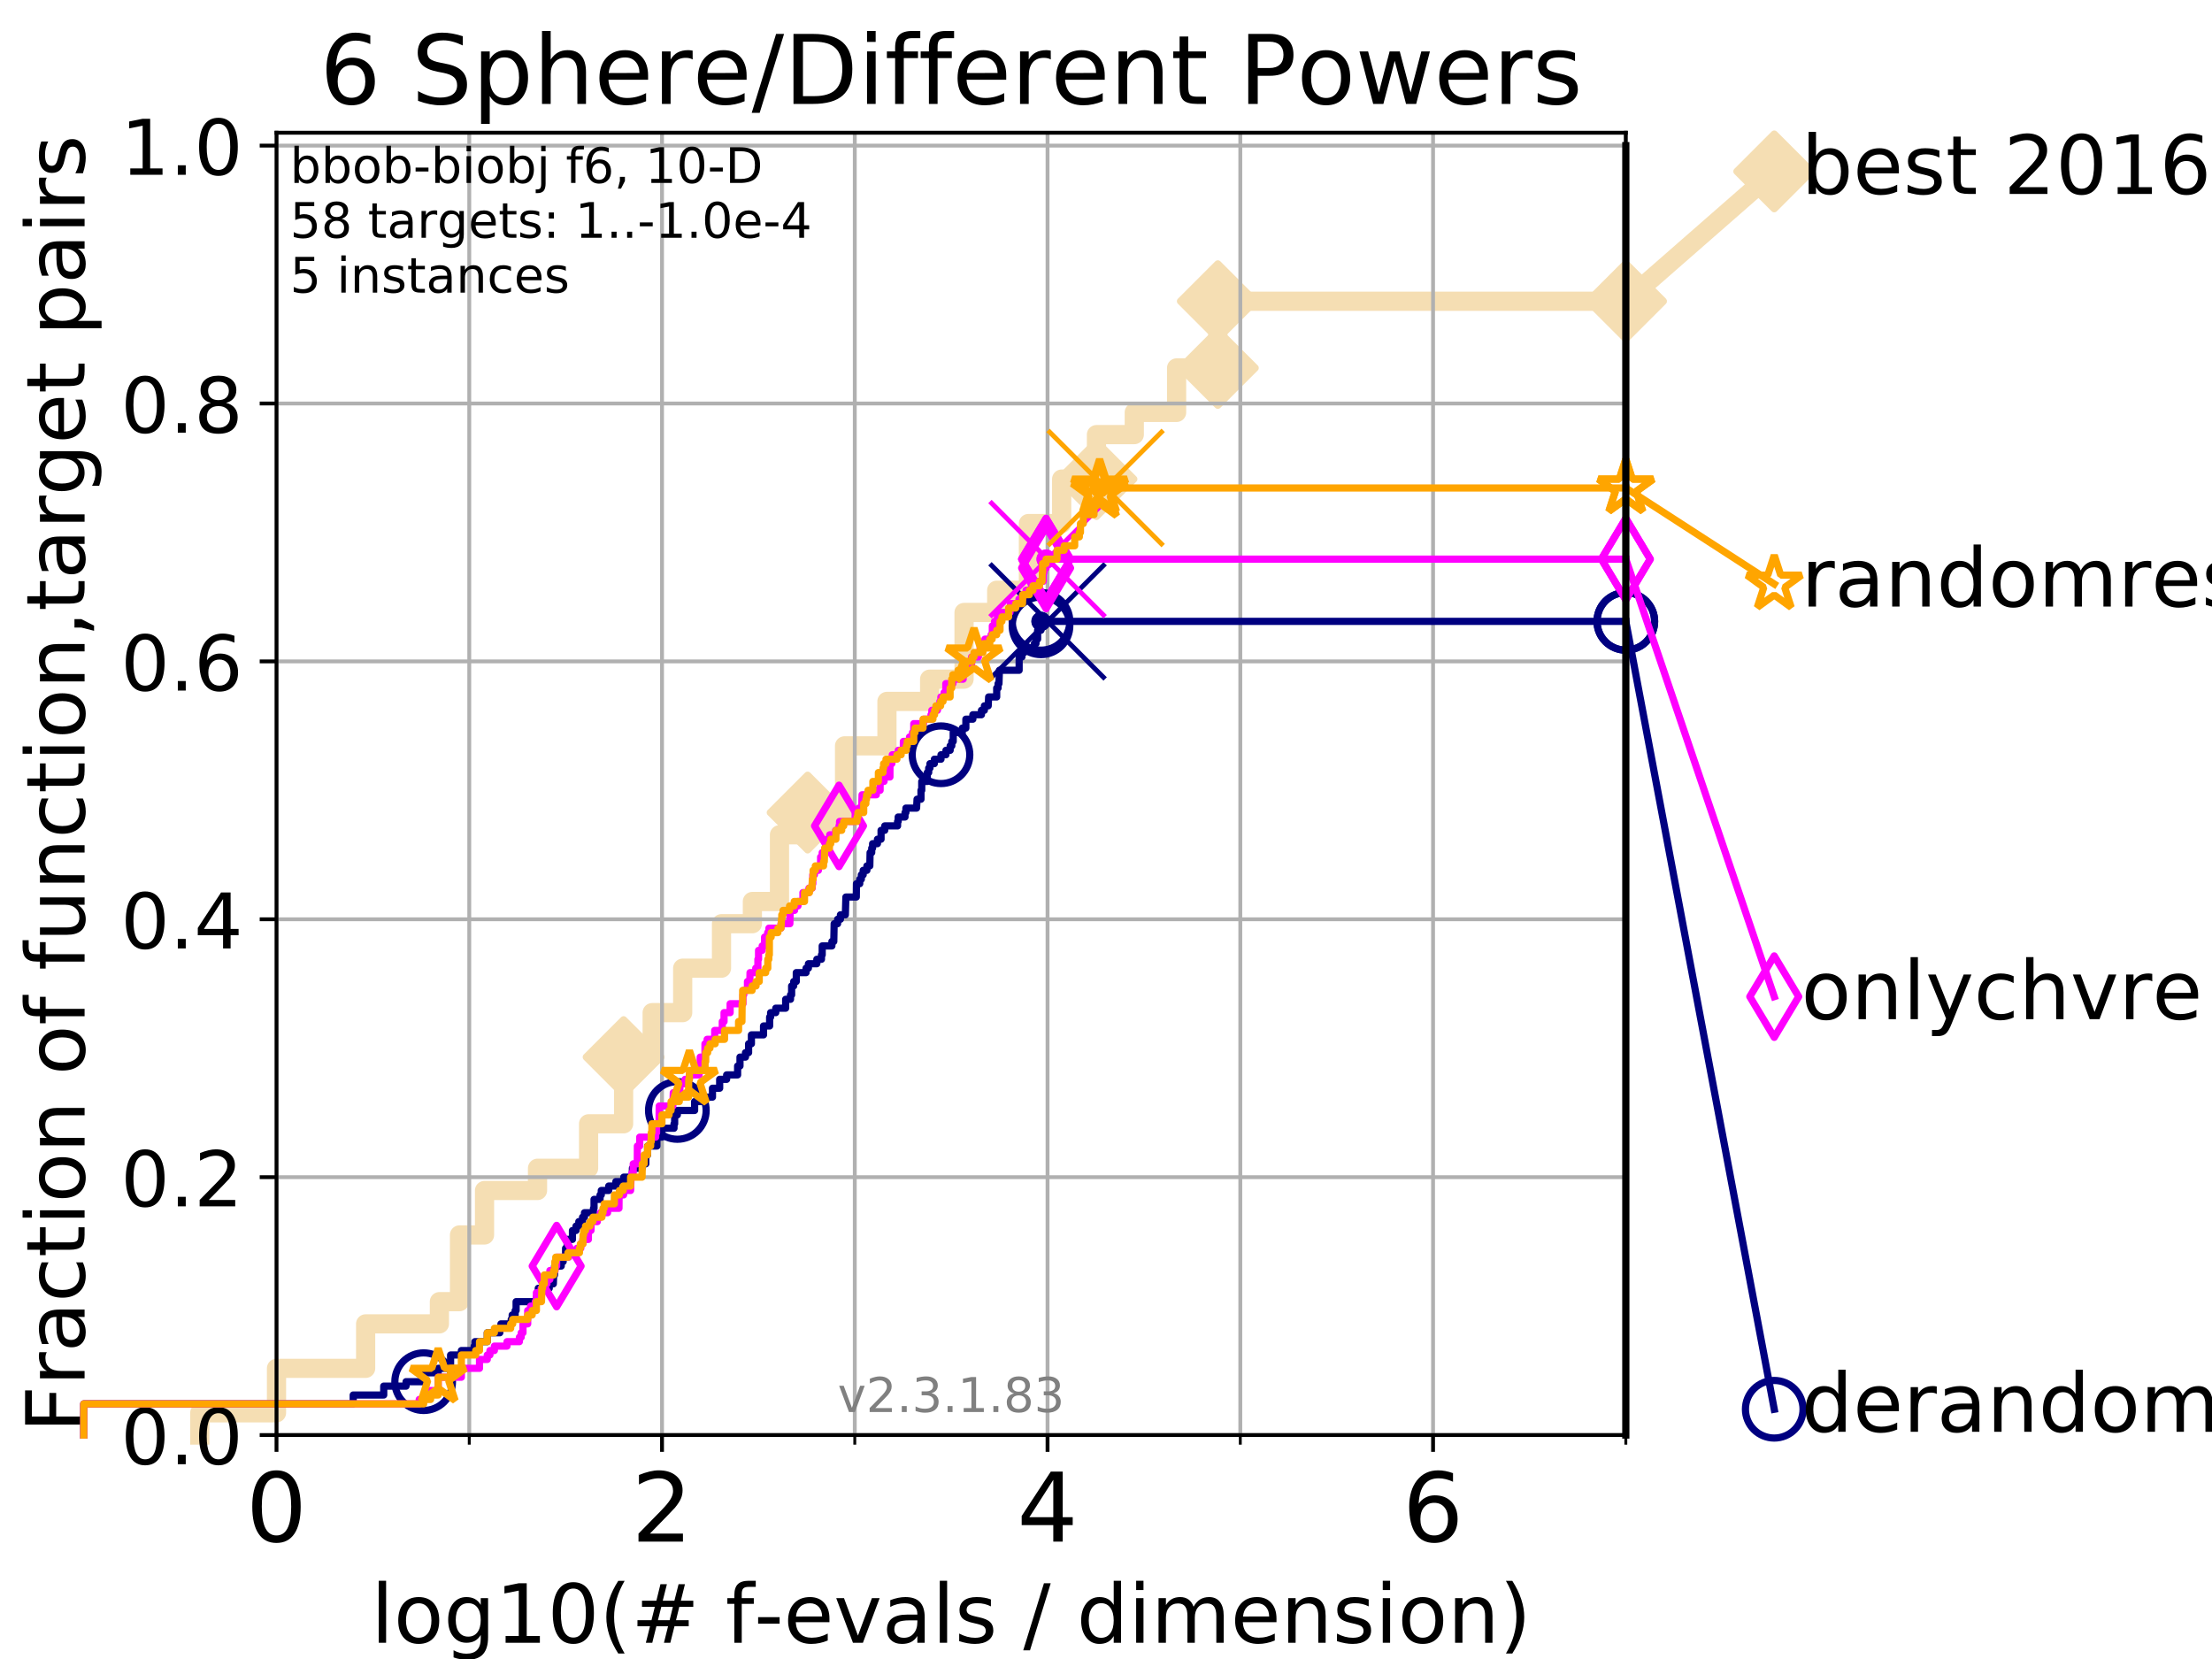 <?xml version="1.0" encoding="utf-8" standalone="no"?>
<!DOCTYPE svg PUBLIC "-//W3C//DTD SVG 1.1//EN"
  "http://www.w3.org/Graphics/SVG/1.1/DTD/svg11.dtd">
<!-- Created with matplotlib (https://matplotlib.org/) -->
<svg height="345.6pt" version="1.1" viewBox="0 0 460.8 345.6" width="460.8pt" xmlns="http://www.w3.org/2000/svg" xmlns:xlink="http://www.w3.org/1999/xlink">
 <defs>
  <style type="text/css">
*{stroke-linecap:butt;stroke-linejoin:round;}
  </style>
 </defs>
 <g id="figure_1">
  <g id="patch_1">
   <path d="M 0 345.6 
L 460.8 345.6 
L 460.8 0 
L 0 0 
z
" style="fill:#ffffff;"/>
  </g>
  <g id="axes_1">
   <g id="patch_2">
    <path d="M 57.6 298.944 
L 338.688 298.944 
L 338.688 27.648 
L 57.6 27.648 
z
" style="fill:#ffffff;"/>
   </g>
   <g id="line2d_1">
    <path d="M 41.621 298.944 
L 41.621 294.313 
L 57.6 294.313 
L 57.6 285.05 
L 76.168 285.05 
L 76.168 275.788 
L 91.535 275.788 
L 91.535 271.157 
L 95.723 271.157 
L 95.723 257.263 
L 100.935 257.263 
L 100.935 248.001 
L 111.975 248.001 
L 111.975 243.37 
L 122.615 243.37 
L 122.615 234.107 
L 129.909 234.107 
L 129.909 220.214 
L 135.859 220.214 
L 135.859 210.951 
L 142.216 210.951 
L 142.216 201.689 
L 150.301 201.689 
L 150.301 192.426 
L 156.735 192.426 
L 156.735 187.795 
L 162.381 187.795 
L 162.381 173.901 
L 168.245 173.901 
L 168.245 169.27 
L 175.936 169.27 
L 175.936 155.377 
L 184.767 155.377 
L 184.767 146.114 
L 193.659 146.114 
L 193.659 141.483 
L 200.828 141.483 
L 200.828 127.589 
L 207.632 127.589 
L 207.632 122.958 
L 214.239 122.958 
L 214.239 109.065 
L 221.16 109.065 
L 221.16 99.802 
L 228.412 99.802 
L 228.412 90.54 
L 236.29 90.54 
L 236.29 85.909 
L 245.108 85.909 
L 245.108 76.646 
L 253.694 76.646 
L 253.694 62.753 
L 338.688 62.753 
" style="fill:none;stroke:#f5deb3;stroke-linecap:square;stroke-width:4;"/>
   </g>
   <g id="line2d_2">
    <defs>
     <path d="M 0 7.778 
L 7.778 0 
L 0 -7.778 
L -7.778 0 
z
" id="mbd1399653b" style="stroke:#f5deb3;stroke-linejoin:miter;stroke-width:1.5;"/>
    </defs>
    <g>
     <use style="fill:#f5deb3;stroke:#f5deb3;stroke-linejoin:miter;stroke-width:1.5;" x="129.909" xlink:href="#mbd1399653b" y="220.214"/>
     <use style="fill:#f5deb3;stroke:#f5deb3;stroke-linejoin:miter;stroke-width:1.5;" x="168.245" xlink:href="#mbd1399653b" y="169.27"/>
     <use style="fill:#f5deb3;stroke:#f5deb3;stroke-linejoin:miter;stroke-width:1.5;" x="228.412" xlink:href="#mbd1399653b" y="99.802"/>
     <use style="fill:#f5deb3;stroke:#f5deb3;stroke-linejoin:miter;stroke-width:1.5;" x="253.694" xlink:href="#mbd1399653b" y="76.646"/>
     <use style="fill:#f5deb3;stroke:#f5deb3;stroke-linejoin:miter;stroke-width:1.5;" x="253.694" xlink:href="#mbd1399653b" y="62.753"/>
     <use style="fill:#f5deb3;stroke:#f5deb3;stroke-linejoin:miter;stroke-width:1.5;" x="338.688" xlink:href="#mbd1399653b" y="62.753"/>
    </g>
   </g>
   <g id="line2d_3">
    <path style="fill:none;stroke:#f5deb3;stroke-linecap:square;stroke-width:4;"/>
    <g/>
   </g>
   <g id="line2d_4">
    <path d="M 338.688 62.753 
L 369.608 35.706 
" style="fill:none;stroke:#f5deb3;stroke-linecap:square;stroke-width:4;"/>
    <g>
     <use style="fill:#f5deb3;stroke:#f5deb3;stroke-linejoin:miter;stroke-width:1.5;" x="338.688" xlink:href="#mbd1399653b" y="62.753"/>
     <use style="fill:#f5deb3;stroke:#f5deb3;stroke-linejoin:miter;stroke-width:1.5;" x="369.608" xlink:href="#mbd1399653b" y="35.706"/>
    </g>
   </g>
   <g id="matplotlib.axis_1">
    <g id="xtick_1">
     <g id="line2d_5">
      <path clip-path="url(#p915ce70e0d)" d="M 57.6 298.944 
L 57.6 27.648 
" style="fill:none;stroke:#b0b0b0;stroke-linecap:square;stroke-width:0.8;"/>
     </g>
     <g id="line2d_6">
      <defs>
       <path d="M 0 0 
L 0 3.5 
" id="m4f16608098" style="stroke:#000000;stroke-width:0.8;"/>
      </defs>
      <g>
       <use style="stroke:#000000;stroke-width:0.8;" x="57.6" xlink:href="#m4f16608098" y="298.944"/>
      </g>
     </g>
     <g id="text_1">
      <!-- 0 -->
      <defs>
       <path d="M 31.781 66.406 
Q 24.172 66.406 20.328 58.906 
Q 16.5 51.422 16.5 36.375 
Q 16.5 21.391 20.328 13.891 
Q 24.172 6.391 31.781 6.391 
Q 39.453 6.391 43.281 13.891 
Q 47.125 21.391 47.125 36.375 
Q 47.125 51.422 43.281 58.906 
Q 39.453 66.406 31.781 66.406 
z
M 31.781 74.219 
Q 44.047 74.219 50.516 64.516 
Q 56.984 54.828 56.984 36.375 
Q 56.984 17.969 50.516 8.266 
Q 44.047 -1.422 31.781 -1.422 
Q 19.531 -1.422 13.062 8.266 
Q 6.594 17.969 6.594 36.375 
Q 6.594 54.828 13.062 64.516 
Q 19.531 74.219 31.781 74.219 
z
" id="DejaVuSans-48"/>
      </defs>
      <g transform="translate(51.237 321.141)scale(0.2 -0.2)">
       <use xlink:href="#DejaVuSans-48"/>
      </g>
     </g>
    </g>
    <g id="xtick_2">
     <g id="line2d_7">
      <path clip-path="url(#p915ce70e0d)" d="M 137.911 298.944 
L 137.911 27.648 
" style="fill:none;stroke:#b0b0b0;stroke-linecap:square;stroke-width:0.8;"/>
     </g>
     <g id="line2d_8">
      <g>
       <use style="stroke:#000000;stroke-width:0.8;" x="137.911" xlink:href="#m4f16608098" y="298.944"/>
      </g>
     </g>
     <g id="text_2">
      <!-- 2 -->
      <defs>
       <path d="M 19.188 8.297 
L 53.609 8.297 
L 53.609 0 
L 7.328 0 
L 7.328 8.297 
Q 12.938 14.109 22.625 23.891 
Q 32.328 33.688 34.812 36.531 
Q 39.547 41.844 41.422 45.531 
Q 43.312 49.219 43.312 52.781 
Q 43.312 58.594 39.234 62.25 
Q 35.156 65.922 28.609 65.922 
Q 23.969 65.922 18.812 64.312 
Q 13.672 62.703 7.812 59.422 
L 7.812 69.391 
Q 13.766 71.781 18.938 73 
Q 24.125 74.219 28.422 74.219 
Q 39.75 74.219 46.484 68.547 
Q 53.219 62.891 53.219 53.422 
Q 53.219 48.922 51.531 44.891 
Q 49.859 40.875 45.406 35.406 
Q 44.188 33.984 37.641 27.219 
Q 31.109 20.453 19.188 8.297 
z
" id="DejaVuSans-50"/>
      </defs>
      <g transform="translate(131.548 321.141)scale(0.2 -0.2)">
       <use xlink:href="#DejaVuSans-50"/>
      </g>
     </g>
    </g>
    <g id="xtick_3">
     <g id="line2d_9">
      <path clip-path="url(#p915ce70e0d)" d="M 218.222 298.944 
L 218.222 27.648 
" style="fill:none;stroke:#b0b0b0;stroke-linecap:square;stroke-width:0.8;"/>
     </g>
     <g id="line2d_10">
      <g>
       <use style="stroke:#000000;stroke-width:0.8;" x="218.222" xlink:href="#m4f16608098" y="298.944"/>
      </g>
     </g>
     <g id="text_3">
      <!-- 4 -->
      <defs>
       <path d="M 37.797 64.312 
L 12.891 25.391 
L 37.797 25.391 
z
M 35.203 72.906 
L 47.609 72.906 
L 47.609 25.391 
L 58.016 25.391 
L 58.016 17.188 
L 47.609 17.188 
L 47.609 0 
L 37.797 0 
L 37.797 17.188 
L 4.891 17.188 
L 4.891 26.703 
z
" id="DejaVuSans-52"/>
      </defs>
      <g transform="translate(211.859 321.141)scale(0.2 -0.2)">
       <use xlink:href="#DejaVuSans-52"/>
      </g>
     </g>
    </g>
    <g id="xtick_4">
     <g id="line2d_11">
      <path clip-path="url(#p915ce70e0d)" d="M 298.533 298.944 
L 298.533 27.648 
" style="fill:none;stroke:#b0b0b0;stroke-linecap:square;stroke-width:0.8;"/>
     </g>
     <g id="line2d_12">
      <g>
       <use style="stroke:#000000;stroke-width:0.8;" x="298.533" xlink:href="#m4f16608098" y="298.944"/>
      </g>
     </g>
     <g id="text_4">
      <!-- 6 -->
      <defs>
       <path d="M 33.016 40.375 
Q 26.375 40.375 22.484 35.828 
Q 18.609 31.297 18.609 23.391 
Q 18.609 15.531 22.484 10.953 
Q 26.375 6.391 33.016 6.391 
Q 39.656 6.391 43.531 10.953 
Q 47.406 15.531 47.406 23.391 
Q 47.406 31.297 43.531 35.828 
Q 39.656 40.375 33.016 40.375 
z
M 52.594 71.297 
L 52.594 62.312 
Q 48.875 64.062 45.094 64.984 
Q 41.312 65.922 37.594 65.922 
Q 27.828 65.922 22.672 59.328 
Q 17.531 52.734 16.797 39.406 
Q 19.672 43.656 24.016 45.922 
Q 28.375 48.188 33.594 48.188 
Q 44.578 48.188 50.953 41.516 
Q 57.328 34.859 57.328 23.391 
Q 57.328 12.156 50.688 5.359 
Q 44.047 -1.422 33.016 -1.422 
Q 20.359 -1.422 13.672 8.266 
Q 6.984 17.969 6.984 36.375 
Q 6.984 53.656 15.188 63.938 
Q 23.391 74.219 37.203 74.219 
Q 40.922 74.219 44.703 73.484 
Q 48.484 72.75 52.594 71.297 
z
" id="DejaVuSans-54"/>
      </defs>
      <g transform="translate(292.17 321.141)scale(0.2 -0.2)">
       <use xlink:href="#DejaVuSans-54"/>
      </g>
     </g>
    </g>
    <g id="xtick_5">
     <g id="line2d_13">
      <path clip-path="url(#p915ce70e0d)" d="M 97.755 298.944 
L 97.755 27.648 
" style="fill:none;stroke:#b0b0b0;stroke-linecap:square;stroke-width:0.8;"/>
     </g>
     <g id="line2d_14">
      <defs>
       <path d="M 0 0 
L 0 2 
" id="m4efd3a596b" style="stroke:#000000;stroke-width:0.6;"/>
      </defs>
      <g>
       <use style="stroke:#000000;stroke-width:0.6;" x="97.755" xlink:href="#m4efd3a596b" y="298.944"/>
      </g>
     </g>
    </g>
    <g id="xtick_6">
     <g id="line2d_15">
      <path clip-path="url(#p915ce70e0d)" d="M 178.066 298.944 
L 178.066 27.648 
" style="fill:none;stroke:#b0b0b0;stroke-linecap:square;stroke-width:0.8;"/>
     </g>
     <g id="line2d_16">
      <g>
       <use style="stroke:#000000;stroke-width:0.6;" x="178.066" xlink:href="#m4efd3a596b" y="298.944"/>
      </g>
     </g>
    </g>
    <g id="xtick_7">
     <g id="line2d_17">
      <path clip-path="url(#p915ce70e0d)" d="M 258.377 298.944 
L 258.377 27.648 
" style="fill:none;stroke:#b0b0b0;stroke-linecap:square;stroke-width:0.8;"/>
     </g>
     <g id="line2d_18">
      <g>
       <use style="stroke:#000000;stroke-width:0.6;" x="258.377" xlink:href="#m4efd3a596b" y="298.944"/>
      </g>
     </g>
    </g>
    <g id="xtick_8">
     <g id="line2d_19">
      <path clip-path="url(#p915ce70e0d)" d="M 338.688 298.944 
L 338.688 27.648 
" style="fill:none;stroke:#b0b0b0;stroke-linecap:square;stroke-width:0.8;"/>
     </g>
     <g id="line2d_20">
      <g>
       <use style="stroke:#000000;stroke-width:0.6;" x="338.688" xlink:href="#m4efd3a596b" y="298.944"/>
      </g>
     </g>
    </g>
    <g id="text_5">
     <!-- log10(# f-evals / dimension) -->
     <defs>
      <path d="M 9.422 75.984 
L 18.406 75.984 
L 18.406 0 
L 9.422 0 
z
" id="DejaVuSans-108"/>
      <path d="M 30.609 48.391 
Q 23.391 48.391 19.188 42.75 
Q 14.984 37.109 14.984 27.297 
Q 14.984 17.484 19.156 11.844 
Q 23.344 6.203 30.609 6.203 
Q 37.797 6.203 41.984 11.859 
Q 46.188 17.531 46.188 27.297 
Q 46.188 37.016 41.984 42.703 
Q 37.797 48.391 30.609 48.391 
z
M 30.609 56 
Q 42.328 56 49.016 48.375 
Q 55.719 40.766 55.719 27.297 
Q 55.719 13.875 49.016 6.219 
Q 42.328 -1.422 30.609 -1.422 
Q 18.844 -1.422 12.172 6.219 
Q 5.516 13.875 5.516 27.297 
Q 5.516 40.766 12.172 48.375 
Q 18.844 56 30.609 56 
z
" id="DejaVuSans-111"/>
      <path d="M 45.406 27.984 
Q 45.406 37.75 41.375 43.109 
Q 37.359 48.484 30.078 48.484 
Q 22.859 48.484 18.828 43.109 
Q 14.797 37.75 14.797 27.984 
Q 14.797 18.266 18.828 12.891 
Q 22.859 7.516 30.078 7.516 
Q 37.359 7.516 41.375 12.891 
Q 45.406 18.266 45.406 27.984 
z
M 54.391 6.781 
Q 54.391 -7.172 48.188 -13.984 
Q 42 -20.797 29.203 -20.797 
Q 24.469 -20.797 20.266 -20.094 
Q 16.062 -19.391 12.109 -17.922 
L 12.109 -9.188 
Q 16.062 -11.328 19.922 -12.344 
Q 23.781 -13.375 27.781 -13.375 
Q 36.625 -13.375 41.016 -8.766 
Q 45.406 -4.156 45.406 5.172 
L 45.406 9.625 
Q 42.625 4.781 38.281 2.391 
Q 33.938 0 27.875 0 
Q 17.828 0 11.672 7.656 
Q 5.516 15.328 5.516 27.984 
Q 5.516 40.672 11.672 48.328 
Q 17.828 56 27.875 56 
Q 33.938 56 38.281 53.609 
Q 42.625 51.219 45.406 46.391 
L 45.406 54.688 
L 54.391 54.688 
z
" id="DejaVuSans-103"/>
      <path d="M 12.406 8.297 
L 28.516 8.297 
L 28.516 63.922 
L 10.984 60.406 
L 10.984 69.391 
L 28.422 72.906 
L 38.281 72.906 
L 38.281 8.297 
L 54.391 8.297 
L 54.391 0 
L 12.406 0 
z
" id="DejaVuSans-49"/>
      <path d="M 31 75.875 
Q 24.469 64.656 21.281 53.656 
Q 18.109 42.672 18.109 31.391 
Q 18.109 20.125 21.312 9.062 
Q 24.516 -2 31 -13.188 
L 23.188 -13.188 
Q 15.875 -1.703 12.234 9.375 
Q 8.594 20.453 8.594 31.391 
Q 8.594 42.281 12.203 53.312 
Q 15.828 64.359 23.188 75.875 
z
" id="DejaVuSans-40"/>
      <path d="M 51.125 44 
L 36.922 44 
L 32.812 27.688 
L 47.125 27.688 
z
M 43.797 71.781 
L 38.719 51.516 
L 52.984 51.516 
L 58.109 71.781 
L 65.922 71.781 
L 60.891 51.516 
L 76.125 51.516 
L 76.125 44 
L 58.984 44 
L 54.984 27.688 
L 70.516 27.688 
L 70.516 20.219 
L 53.078 20.219 
L 48 0 
L 40.188 0 
L 45.219 20.219 
L 30.906 20.219 
L 25.875 0 
L 18.016 0 
L 23.094 20.219 
L 7.719 20.219 
L 7.719 27.688 
L 24.906 27.688 
L 29 44 
L 13.281 44 
L 13.281 51.516 
L 30.906 51.516 
L 35.891 71.781 
z
" id="DejaVuSans-35"/>
      <path id="DejaVuSans-32"/>
      <path d="M 37.109 75.984 
L 37.109 68.5 
L 28.516 68.5 
Q 23.688 68.5 21.797 66.547 
Q 19.922 64.594 19.922 59.516 
L 19.922 54.688 
L 34.719 54.688 
L 34.719 47.703 
L 19.922 47.703 
L 19.922 0 
L 10.891 0 
L 10.891 47.703 
L 2.297 47.703 
L 2.297 54.688 
L 10.891 54.688 
L 10.891 58.5 
Q 10.891 67.625 15.141 71.797 
Q 19.391 75.984 28.609 75.984 
z
" id="DejaVuSans-102"/>
      <path d="M 4.891 31.391 
L 31.203 31.391 
L 31.203 23.391 
L 4.891 23.391 
z
" id="DejaVuSans-45"/>
      <path d="M 56.203 29.594 
L 56.203 25.203 
L 14.891 25.203 
Q 15.484 15.922 20.484 11.062 
Q 25.484 6.203 34.422 6.203 
Q 39.594 6.203 44.453 7.469 
Q 49.312 8.734 54.109 11.281 
L 54.109 2.781 
Q 49.266 0.734 44.188 -0.344 
Q 39.109 -1.422 33.891 -1.422 
Q 20.797 -1.422 13.156 6.188 
Q 5.516 13.812 5.516 26.812 
Q 5.516 40.234 12.766 48.109 
Q 20.016 56 32.328 56 
Q 43.359 56 49.781 48.891 
Q 56.203 41.797 56.203 29.594 
z
M 47.219 32.234 
Q 47.125 39.594 43.094 43.984 
Q 39.062 48.391 32.422 48.391 
Q 24.906 48.391 20.391 44.141 
Q 15.875 39.891 15.188 32.172 
z
" id="DejaVuSans-101"/>
      <path d="M 2.984 54.688 
L 12.5 54.688 
L 29.594 8.797 
L 46.688 54.688 
L 56.203 54.688 
L 35.688 0 
L 23.484 0 
z
" id="DejaVuSans-118"/>
      <path d="M 34.281 27.484 
Q 23.391 27.484 19.188 25 
Q 14.984 22.516 14.984 16.5 
Q 14.984 11.719 18.141 8.906 
Q 21.297 6.109 26.703 6.109 
Q 34.188 6.109 38.703 11.406 
Q 43.219 16.703 43.219 25.484 
L 43.219 27.484 
z
M 52.203 31.203 
L 52.203 0 
L 43.219 0 
L 43.219 8.297 
Q 40.141 3.328 35.547 0.953 
Q 30.953 -1.422 24.312 -1.422 
Q 15.922 -1.422 10.953 3.297 
Q 6 8.016 6 15.922 
Q 6 25.141 12.172 29.828 
Q 18.359 34.516 30.609 34.516 
L 43.219 34.516 
L 43.219 35.406 
Q 43.219 41.609 39.141 45 
Q 35.062 48.391 27.688 48.391 
Q 23 48.391 18.547 47.266 
Q 14.109 46.141 10.016 43.891 
L 10.016 52.203 
Q 14.938 54.109 19.578 55.047 
Q 24.219 56 28.609 56 
Q 40.484 56 46.344 49.844 
Q 52.203 43.703 52.203 31.203 
z
" id="DejaVuSans-97"/>
      <path d="M 44.281 53.078 
L 44.281 44.578 
Q 40.484 46.531 36.375 47.5 
Q 32.281 48.484 27.875 48.484 
Q 21.188 48.484 17.844 46.438 
Q 14.5 44.391 14.5 40.281 
Q 14.5 37.156 16.891 35.375 
Q 19.281 33.594 26.516 31.984 
L 29.594 31.297 
Q 39.156 29.25 43.188 25.516 
Q 47.219 21.781 47.219 15.094 
Q 47.219 7.469 41.188 3.016 
Q 35.156 -1.422 24.609 -1.422 
Q 20.219 -1.422 15.453 -0.562 
Q 10.688 0.297 5.422 2 
L 5.422 11.281 
Q 10.406 8.688 15.234 7.391 
Q 20.062 6.109 24.812 6.109 
Q 31.156 6.109 34.562 8.281 
Q 37.984 10.453 37.984 14.406 
Q 37.984 18.062 35.516 20.016 
Q 33.062 21.969 24.703 23.781 
L 21.578 24.516 
Q 13.234 26.266 9.516 29.906 
Q 5.812 33.547 5.812 39.891 
Q 5.812 47.609 11.281 51.797 
Q 16.75 56 26.812 56 
Q 31.781 56 36.172 55.266 
Q 40.578 54.547 44.281 53.078 
z
" id="DejaVuSans-115"/>
      <path d="M 25.391 72.906 
L 33.688 72.906 
L 8.297 -9.281 
L 0 -9.281 
z
" id="DejaVuSans-47"/>
      <path d="M 45.406 46.391 
L 45.406 75.984 
L 54.391 75.984 
L 54.391 0 
L 45.406 0 
L 45.406 8.203 
Q 42.578 3.328 38.25 0.953 
Q 33.938 -1.422 27.875 -1.422 
Q 17.969 -1.422 11.734 6.484 
Q 5.516 14.406 5.516 27.297 
Q 5.516 40.188 11.734 48.094 
Q 17.969 56 27.875 56 
Q 33.938 56 38.25 53.625 
Q 42.578 51.266 45.406 46.391 
z
M 14.797 27.297 
Q 14.797 17.391 18.875 11.75 
Q 22.953 6.109 30.078 6.109 
Q 37.203 6.109 41.297 11.75 
Q 45.406 17.391 45.406 27.297 
Q 45.406 37.203 41.297 42.844 
Q 37.203 48.484 30.078 48.484 
Q 22.953 48.484 18.875 42.844 
Q 14.797 37.203 14.797 27.297 
z
" id="DejaVuSans-100"/>
      <path d="M 9.422 54.688 
L 18.406 54.688 
L 18.406 0 
L 9.422 0 
z
M 9.422 75.984 
L 18.406 75.984 
L 18.406 64.594 
L 9.422 64.594 
z
" id="DejaVuSans-105"/>
      <path d="M 52 44.188 
Q 55.375 50.25 60.062 53.125 
Q 64.75 56 71.094 56 
Q 79.641 56 84.281 50.016 
Q 88.922 44.047 88.922 33.016 
L 88.922 0 
L 79.891 0 
L 79.891 32.719 
Q 79.891 40.578 77.094 44.375 
Q 74.312 48.188 68.609 48.188 
Q 61.625 48.188 57.562 43.547 
Q 53.516 38.922 53.516 30.906 
L 53.516 0 
L 44.484 0 
L 44.484 32.719 
Q 44.484 40.625 41.703 44.406 
Q 38.922 48.188 33.109 48.188 
Q 26.219 48.188 22.156 43.531 
Q 18.109 38.875 18.109 30.906 
L 18.109 0 
L 9.078 0 
L 9.078 54.688 
L 18.109 54.688 
L 18.109 46.188 
Q 21.188 51.219 25.484 53.609 
Q 29.781 56 35.688 56 
Q 41.656 56 45.828 52.969 
Q 50 49.953 52 44.188 
z
" id="DejaVuSans-109"/>
      <path d="M 54.891 33.016 
L 54.891 0 
L 45.906 0 
L 45.906 32.719 
Q 45.906 40.484 42.875 44.328 
Q 39.844 48.188 33.797 48.188 
Q 26.516 48.188 22.312 43.547 
Q 18.109 38.922 18.109 30.906 
L 18.109 0 
L 9.078 0 
L 9.078 54.688 
L 18.109 54.688 
L 18.109 46.188 
Q 21.344 51.125 25.703 53.562 
Q 30.078 56 35.797 56 
Q 45.219 56 50.047 50.172 
Q 54.891 44.344 54.891 33.016 
z
" id="DejaVuSans-110"/>
      <path d="M 8.016 75.875 
L 15.828 75.875 
Q 23.141 64.359 26.781 53.312 
Q 30.422 42.281 30.422 31.391 
Q 30.422 20.453 26.781 9.375 
Q 23.141 -1.703 15.828 -13.188 
L 8.016 -13.188 
Q 14.5 -2 17.703 9.062 
Q 20.906 20.125 20.906 31.391 
Q 20.906 42.672 17.703 53.656 
Q 14.5 64.656 8.016 75.875 
z
" id="DejaVuSans-41"/>
     </defs>
     <g transform="translate(77.303 342.218)scale(0.17 -0.17)">
      <use xlink:href="#DejaVuSans-108"/>
      <use x="27.783" xlink:href="#DejaVuSans-111"/>
      <use x="88.965" xlink:href="#DejaVuSans-103"/>
      <use x="152.441" xlink:href="#DejaVuSans-49"/>
      <use x="216.064" xlink:href="#DejaVuSans-48"/>
      <use x="279.688" xlink:href="#DejaVuSans-40"/>
      <use x="318.701" xlink:href="#DejaVuSans-35"/>
      <use x="402.49" xlink:href="#DejaVuSans-32"/>
      <use x="434.277" xlink:href="#DejaVuSans-102"/>
      <use x="469.404" xlink:href="#DejaVuSans-45"/>
      <use x="505.488" xlink:href="#DejaVuSans-101"/>
      <use x="567.012" xlink:href="#DejaVuSans-118"/>
      <use x="626.191" xlink:href="#DejaVuSans-97"/>
      <use x="687.471" xlink:href="#DejaVuSans-108"/>
      <use x="715.254" xlink:href="#DejaVuSans-115"/>
      <use x="767.354" xlink:href="#DejaVuSans-32"/>
      <use x="799.141" xlink:href="#DejaVuSans-47"/>
      <use x="832.832" xlink:href="#DejaVuSans-32"/>
      <use x="864.619" xlink:href="#DejaVuSans-100"/>
      <use x="928.096" xlink:href="#DejaVuSans-105"/>
      <use x="955.879" xlink:href="#DejaVuSans-109"/>
      <use x="1053.291" xlink:href="#DejaVuSans-101"/>
      <use x="1114.814" xlink:href="#DejaVuSans-110"/>
      <use x="1178.193" xlink:href="#DejaVuSans-115"/>
      <use x="1230.293" xlink:href="#DejaVuSans-105"/>
      <use x="1258.076" xlink:href="#DejaVuSans-111"/>
      <use x="1319.258" xlink:href="#DejaVuSans-110"/>
      <use x="1382.637" xlink:href="#DejaVuSans-41"/>
     </g>
    </g>
   </g>
   <g id="matplotlib.axis_2">
    <g id="ytick_1">
     <g id="line2d_21">
      <path clip-path="url(#p915ce70e0d)" d="M 57.6 298.944 
L 338.688 298.944 
" style="fill:none;stroke:#b0b0b0;stroke-linecap:square;stroke-width:0.8;"/>
     </g>
     <g id="line2d_22">
      <defs>
       <path d="M 0 0 
L -3.5 0 
" id="mce382622aa" style="stroke:#000000;stroke-width:0.8;"/>
      </defs>
      <g>
       <use style="stroke:#000000;stroke-width:0.8;" x="57.6" xlink:href="#mce382622aa" y="298.944"/>
      </g>
     </g>
     <g id="text_6">
      <!-- 0.0 -->
      <defs>
       <path d="M 10.688 12.406 
L 21 12.406 
L 21 0 
L 10.688 0 
z
" id="DejaVuSans-46"/>
      </defs>
      <g transform="translate(25.155 305.023)scale(0.16 -0.16)">
       <use xlink:href="#DejaVuSans-48"/>
       <use x="63.623" xlink:href="#DejaVuSans-46"/>
       <use x="95.41" xlink:href="#DejaVuSans-48"/>
      </g>
     </g>
    </g>
    <g id="ytick_2">
     <g id="line2d_23">
      <path clip-path="url(#p915ce70e0d)" d="M 57.6 245.222 
L 338.688 245.222 
" style="fill:none;stroke:#b0b0b0;stroke-linecap:square;stroke-width:0.8;"/>
     </g>
     <g id="line2d_24">
      <g>
       <use style="stroke:#000000;stroke-width:0.8;" x="57.6" xlink:href="#mce382622aa" y="245.222"/>
      </g>
     </g>
     <g id="text_7">
      <!-- 0.2 -->
      <g transform="translate(25.155 251.301)scale(0.16 -0.16)">
       <use xlink:href="#DejaVuSans-48"/>
       <use x="63.623" xlink:href="#DejaVuSans-46"/>
       <use x="95.41" xlink:href="#DejaVuSans-50"/>
      </g>
     </g>
    </g>
    <g id="ytick_3">
     <g id="line2d_25">
      <path clip-path="url(#p915ce70e0d)" d="M 57.6 191.5 
L 338.688 191.5 
" style="fill:none;stroke:#b0b0b0;stroke-linecap:square;stroke-width:0.8;"/>
     </g>
     <g id="line2d_26">
      <g>
       <use style="stroke:#000000;stroke-width:0.8;" x="57.6" xlink:href="#mce382622aa" y="191.5"/>
      </g>
     </g>
     <g id="text_8">
      <!-- 0.4 -->
      <g transform="translate(25.155 197.579)scale(0.16 -0.16)">
       <use xlink:href="#DejaVuSans-48"/>
       <use x="63.623" xlink:href="#DejaVuSans-46"/>
       <use x="95.41" xlink:href="#DejaVuSans-52"/>
      </g>
     </g>
    </g>
    <g id="ytick_4">
     <g id="line2d_27">
      <path clip-path="url(#p915ce70e0d)" d="M 57.6 137.778 
L 338.688 137.778 
" style="fill:none;stroke:#b0b0b0;stroke-linecap:square;stroke-width:0.8;"/>
     </g>
     <g id="line2d_28">
      <g>
       <use style="stroke:#000000;stroke-width:0.8;" x="57.6" xlink:href="#mce382622aa" y="137.778"/>
      </g>
     </g>
     <g id="text_9">
      <!-- 0.6 -->
      <g transform="translate(25.155 143.857)scale(0.16 -0.16)">
       <use xlink:href="#DejaVuSans-48"/>
       <use x="63.623" xlink:href="#DejaVuSans-46"/>
       <use x="95.41" xlink:href="#DejaVuSans-54"/>
      </g>
     </g>
    </g>
    <g id="ytick_5">
     <g id="line2d_29">
      <path clip-path="url(#p915ce70e0d)" d="M 57.6 84.056 
L 338.688 84.056 
" style="fill:none;stroke:#b0b0b0;stroke-linecap:square;stroke-width:0.8;"/>
     </g>
     <g id="line2d_30">
      <g>
       <use style="stroke:#000000;stroke-width:0.8;" x="57.6" xlink:href="#mce382622aa" y="84.056"/>
      </g>
     </g>
     <g id="text_10">
      <!-- 0.8 -->
      <defs>
       <path d="M 31.781 34.625 
Q 24.75 34.625 20.719 30.859 
Q 16.703 27.094 16.703 20.516 
Q 16.703 13.922 20.719 10.156 
Q 24.75 6.391 31.781 6.391 
Q 38.812 6.391 42.859 10.172 
Q 46.922 13.969 46.922 20.516 
Q 46.922 27.094 42.891 30.859 
Q 38.875 34.625 31.781 34.625 
z
M 21.922 38.812 
Q 15.578 40.375 12.031 44.719 
Q 8.5 49.078 8.5 55.328 
Q 8.5 64.062 14.719 69.141 
Q 20.953 74.219 31.781 74.219 
Q 42.672 74.219 48.875 69.141 
Q 55.078 64.062 55.078 55.328 
Q 55.078 49.078 51.531 44.719 
Q 48 40.375 41.703 38.812 
Q 48.828 37.156 52.797 32.312 
Q 56.781 27.484 56.781 20.516 
Q 56.781 9.906 50.312 4.234 
Q 43.844 -1.422 31.781 -1.422 
Q 19.734 -1.422 13.25 4.234 
Q 6.781 9.906 6.781 20.516 
Q 6.781 27.484 10.781 32.312 
Q 14.797 37.156 21.922 38.812 
z
M 18.312 54.391 
Q 18.312 48.734 21.844 45.562 
Q 25.391 42.391 31.781 42.391 
Q 38.141 42.391 41.719 45.562 
Q 45.312 48.734 45.312 54.391 
Q 45.312 60.062 41.719 63.234 
Q 38.141 66.406 31.781 66.406 
Q 25.391 66.406 21.844 63.234 
Q 18.312 60.062 18.312 54.391 
z
" id="DejaVuSans-56"/>
      </defs>
      <g transform="translate(25.155 90.135)scale(0.16 -0.16)">
       <use xlink:href="#DejaVuSans-48"/>
       <use x="63.623" xlink:href="#DejaVuSans-46"/>
       <use x="95.41" xlink:href="#DejaVuSans-56"/>
      </g>
     </g>
    </g>
    <g id="ytick_6">
     <g id="line2d_31">
      <path clip-path="url(#p915ce70e0d)" d="M 57.6 30.334 
L 338.688 30.334 
" style="fill:none;stroke:#b0b0b0;stroke-linecap:square;stroke-width:0.8;"/>
     </g>
     <g id="line2d_32">
      <g>
       <use style="stroke:#000000;stroke-width:0.8;" x="57.6" xlink:href="#mce382622aa" y="30.334"/>
      </g>
     </g>
     <g id="text_11">
      <!-- 1.0 -->
      <g transform="translate(25.155 36.413)scale(0.16 -0.16)">
       <use xlink:href="#DejaVuSans-49"/>
       <use x="63.623" xlink:href="#DejaVuSans-46"/>
       <use x="95.41" xlink:href="#DejaVuSans-48"/>
      </g>
     </g>
    </g>
    <g id="text_12">
     <!-- Fraction of function,target pairs -->
     <defs>
      <path d="M 9.812 72.906 
L 51.703 72.906 
L 51.703 64.594 
L 19.672 64.594 
L 19.672 43.109 
L 48.578 43.109 
L 48.578 34.812 
L 19.672 34.812 
L 19.672 0 
L 9.812 0 
z
" id="DejaVuSans-70"/>
      <path d="M 41.109 46.297 
Q 39.594 47.172 37.812 47.578 
Q 36.031 48 33.891 48 
Q 26.266 48 22.188 43.047 
Q 18.109 38.094 18.109 28.812 
L 18.109 0 
L 9.078 0 
L 9.078 54.688 
L 18.109 54.688 
L 18.109 46.188 
Q 20.953 51.172 25.484 53.578 
Q 30.031 56 36.531 56 
Q 37.453 56 38.578 55.875 
Q 39.703 55.766 41.062 55.516 
z
" id="DejaVuSans-114"/>
      <path d="M 48.781 52.594 
L 48.781 44.188 
Q 44.969 46.297 41.141 47.344 
Q 37.312 48.391 33.406 48.391 
Q 24.656 48.391 19.812 42.844 
Q 14.984 37.312 14.984 27.297 
Q 14.984 17.281 19.812 11.734 
Q 24.656 6.203 33.406 6.203 
Q 37.312 6.203 41.141 7.25 
Q 44.969 8.297 48.781 10.406 
L 48.781 2.094 
Q 45.016 0.344 40.984 -0.531 
Q 36.969 -1.422 32.422 -1.422 
Q 20.062 -1.422 12.781 6.344 
Q 5.516 14.109 5.516 27.297 
Q 5.516 40.672 12.859 48.328 
Q 20.219 56 33.016 56 
Q 37.156 56 41.109 55.141 
Q 45.062 54.297 48.781 52.594 
z
" id="DejaVuSans-99"/>
      <path d="M 18.312 70.219 
L 18.312 54.688 
L 36.812 54.688 
L 36.812 47.703 
L 18.312 47.703 
L 18.312 18.016 
Q 18.312 11.328 20.141 9.422 
Q 21.969 7.516 27.594 7.516 
L 36.812 7.516 
L 36.812 0 
L 27.594 0 
Q 17.188 0 13.234 3.875 
Q 9.281 7.766 9.281 18.016 
L 9.281 47.703 
L 2.688 47.703 
L 2.688 54.688 
L 9.281 54.688 
L 9.281 70.219 
z
" id="DejaVuSans-116"/>
      <path d="M 8.5 21.578 
L 8.5 54.688 
L 17.484 54.688 
L 17.484 21.922 
Q 17.484 14.156 20.5 10.266 
Q 23.531 6.391 29.594 6.391 
Q 36.859 6.391 41.078 11.031 
Q 45.312 15.672 45.312 23.688 
L 45.312 54.688 
L 54.297 54.688 
L 54.297 0 
L 45.312 0 
L 45.312 8.406 
Q 42.047 3.422 37.719 1 
Q 33.406 -1.422 27.688 -1.422 
Q 18.266 -1.422 13.375 4.438 
Q 8.5 10.297 8.5 21.578 
z
M 31.109 56 
z
" id="DejaVuSans-117"/>
      <path d="M 11.719 12.406 
L 22.016 12.406 
L 22.016 4 
L 14.016 -11.625 
L 7.719 -11.625 
L 11.719 4 
z
" id="DejaVuSans-44"/>
      <path d="M 18.109 8.203 
L 18.109 -20.797 
L 9.078 -20.797 
L 9.078 54.688 
L 18.109 54.688 
L 18.109 46.391 
Q 20.953 51.266 25.266 53.625 
Q 29.594 56 35.594 56 
Q 45.562 56 51.781 48.094 
Q 58.016 40.188 58.016 27.297 
Q 58.016 14.406 51.781 6.484 
Q 45.562 -1.422 35.594 -1.422 
Q 29.594 -1.422 25.266 0.953 
Q 20.953 3.328 18.109 8.203 
z
M 48.688 27.297 
Q 48.688 37.203 44.609 42.844 
Q 40.531 48.484 33.406 48.484 
Q 26.266 48.484 22.188 42.844 
Q 18.109 37.203 18.109 27.297 
Q 18.109 17.391 22.188 11.75 
Q 26.266 6.109 33.406 6.109 
Q 40.531 6.109 44.609 11.75 
Q 48.688 17.391 48.688 27.297 
z
" id="DejaVuSans-112"/>
     </defs>
     <g transform="translate(17.62 298.435)rotate(-90)scale(0.17 -0.17)">
      <use xlink:href="#DejaVuSans-70"/>
      <use x="57.41" xlink:href="#DejaVuSans-114"/>
      <use x="98.523" xlink:href="#DejaVuSans-97"/>
      <use x="159.803" xlink:href="#DejaVuSans-99"/>
      <use x="214.783" xlink:href="#DejaVuSans-116"/>
      <use x="253.992" xlink:href="#DejaVuSans-105"/>
      <use x="281.775" xlink:href="#DejaVuSans-111"/>
      <use x="342.957" xlink:href="#DejaVuSans-110"/>
      <use x="406.336" xlink:href="#DejaVuSans-32"/>
      <use x="438.123" xlink:href="#DejaVuSans-111"/>
      <use x="499.305" xlink:href="#DejaVuSans-102"/>
      <use x="534.51" xlink:href="#DejaVuSans-32"/>
      <use x="566.297" xlink:href="#DejaVuSans-102"/>
      <use x="601.502" xlink:href="#DejaVuSans-117"/>
      <use x="664.881" xlink:href="#DejaVuSans-110"/>
      <use x="728.26" xlink:href="#DejaVuSans-99"/>
      <use x="783.24" xlink:href="#DejaVuSans-116"/>
      <use x="822.449" xlink:href="#DejaVuSans-105"/>
      <use x="850.232" xlink:href="#DejaVuSans-111"/>
      <use x="911.414" xlink:href="#DejaVuSans-110"/>
      <use x="974.793" xlink:href="#DejaVuSans-44"/>
      <use x="1006.58" xlink:href="#DejaVuSans-116"/>
      <use x="1045.789" xlink:href="#DejaVuSans-97"/>
      <use x="1107.068" xlink:href="#DejaVuSans-114"/>
      <use x="1148.166" xlink:href="#DejaVuSans-103"/>
      <use x="1211.643" xlink:href="#DejaVuSans-101"/>
      <use x="1273.166" xlink:href="#DejaVuSans-116"/>
      <use x="1312.375" xlink:href="#DejaVuSans-32"/>
      <use x="1344.162" xlink:href="#DejaVuSans-112"/>
      <use x="1407.639" xlink:href="#DejaVuSans-97"/>
      <use x="1468.918" xlink:href="#DejaVuSans-105"/>
      <use x="1496.701" xlink:href="#DejaVuSans-114"/>
      <use x="1537.814" xlink:href="#DejaVuSans-115"/>
     </g>
    </g>
   </g>
   <g id="line2d_33">
    <defs>
     <path d="M 0 1.5 
C 0.398 1.5 0.779 1.342 1.061 1.061 
C 1.342 0.779 1.5 0.398 1.5 0 
C 1.5 -0.398 1.342 -0.779 1.061 -1.061 
C 0.779 -1.342 0.398 -1.5 0 -1.5 
C -0.398 -1.5 -0.779 -1.342 -1.061 -1.061 
C -1.342 -0.779 -1.5 -0.398 -1.5 0 
C -1.5 0.398 -1.342 0.779 -1.061 1.061 
C -0.779 1.342 -0.398 1.5 0 1.5 
z
" id="mb50ede0a3a" style="stroke:#f5deb3;"/>
    </defs>
    <g>
     <use style="fill:#f5deb3;stroke:#f5deb3;" x="253.694" xlink:href="#mb50ede0a3a" y="62.753"/>
     <use style="fill:#f5deb3;stroke:#f5deb3;" x="253.694" xlink:href="#mb50ede0a3a" y="62.753"/>
    </g>
   </g>
   <g id="line2d_34">
    <defs>
     <path d="M 0 1.5 
C 0.398 1.5 0.779 1.342 1.061 1.061 
C 1.342 0.779 1.5 0.398 1.5 0 
C 1.5 -0.398 1.342 -0.779 1.061 -1.061 
C 0.779 -1.342 0.398 -1.5 0 -1.5 
C -0.398 -1.5 -0.779 -1.342 -1.061 -1.061 
C -1.342 -0.779 -1.5 -0.398 -1.5 0 
C -1.5 0.398 -1.342 0.779 -1.061 1.061 
C -0.779 1.342 -0.398 1.5 0 1.5 
z
" id="mbc7b3aa12c" style="stroke:#000080;"/>
    </defs>
    <g>
     <use style="fill:#000080;stroke:#000080;" x="216.859" xlink:href="#mbc7b3aa12c" y="129.442"/>
     <use style="fill:#000080;stroke:#000080;" x="216.859" xlink:href="#mbc7b3aa12c" y="129.442"/>
    </g>
   </g>
   <g id="line2d_35">
    <path d="M 17.445 298.944 
L 17.445 292.46 
L 73.579 292.46 
L 73.579 290.608 
L 79.939 290.608 
L 79.939 288.755 
L 84.588 288.755 
L 84.588 287.829 
L 88.256 287.829 
L 88.256 285.977 
L 91.284 285.977 
L 91.284 285.05 
L 93.864 285.05 
L 93.864 282.272 
L 96.111 282.272 
L 96.111 281.345 
L 98.772 281.345 
L 98.772 280.419 
L 98.935 280.419 
L 98.935 279.493 
L 101.507 279.493 
L 101.507 277.64 
L 104.115 277.64 
L 104.115 276.714 
L 104.355 276.714 
L 104.355 275.788 
L 106.489 275.788 
L 106.489 274.862 
L 106.699 274.862 
L 106.699 273.935 
L 107.314 273.935 
L 107.314 273.009 
L 107.515 273.009 
L 107.515 271.157 
L 111.742 271.157 
L 111.742 270.231 
L 111.897 270.231 
L 111.897 269.304 
L 112.128 269.304 
L 112.128 268.378 
L 114.419 268.378 
L 114.419 267.452 
L 115.27 267.452 
L 115.333 265.599 
L 115.523 265.599 
L 115.523 263.747 
L 116.914 263.747 
L 116.914 262.821 
L 117.317 262.821 
L 117.317 261.894 
L 117.821 261.894 
L 117.821 260.042 
L 118.149 260.042 
L 118.149 258.189 
L 119.25 258.189 
L 119.25 256.337 
L 119.997 256.337 
L 119.997 255.411 
L 120.572 255.411 
L 120.572 254.484 
L 121.355 254.484 
L 121.355 253.558 
L 121.756 253.558 
L 121.756 252.632 
L 123.633 252.632 
L 123.633 251.706 
L 123.751 251.706 
L 123.751 249.853 
L 125.002 249.853 
L 125.002 248.927 
L 125.256 248.927 
L 125.256 248.001 
L 126.806 248.001 
L 126.806 247.075 
L 128.291 247.075 
L 128.291 246.148 
L 129.936 246.148 
L 129.936 245.222 
L 131.74 245.222 
L 131.74 243.37 
L 133.778 243.37 
L 133.778 242.443 
L 134.535 242.443 
L 134.535 240.591 
L 134.912 240.591 
L 134.912 238.738 
L 136.85 238.738 
L 136.85 236.886 
L 137.876 236.886 
L 137.876 235.033 
L 140.409 235.033 
L 140.409 234.107 
L 140.544 234.107 
L 140.544 232.255 
L 141.105 232.255 
L 141.105 231.328 
L 144.701 231.328 
L 144.701 229.476 
L 146.485 229.476 
L 146.485 228.55 
L 148.421 228.55 
L 148.421 226.697 
L 149.92 226.697 
L 149.92 224.845 
L 151.373 224.845 
L 151.373 223.918 
L 153.659 223.918 
L 153.659 222.066 
L 154.153 222.066 
L 154.153 220.214 
L 155.297 220.214 
L 155.297 219.287 
L 155.947 219.287 
L 155.947 217.435 
L 156.533 217.435 
L 156.533 215.582 
L 159.057 215.582 
L 159.057 213.73 
L 160.327 213.73 
L 160.327 211.877 
L 160.533 211.877 
L 160.533 210.951 
L 161.605 210.951 
L 161.605 210.025 
L 163.666 210.025 
L 163.666 208.172 
L 164.679 208.172 
L 164.679 207.246 
L 164.91 207.246 
L 164.91 205.394 
L 165.343 205.394 
L 165.343 204.467 
L 165.88 204.467 
L 165.88 202.615 
L 167.917 202.615 
L 167.917 201.689 
L 168.41 201.689 
L 168.41 200.762 
L 170.158 200.762 
L 170.158 199.836 
L 171.126 199.836 
L 171.126 198.91 
L 171.279 198.91 
L 171.279 197.057 
L 173.299 197.057 
L 173.299 196.131 
L 173.695 196.131 
L 173.769 192.426 
L 174.488 192.426 
L 174.488 191.5 
L 175.075 191.5 
L 175.075 190.574 
L 176.104 190.574 
L 176.213 186.869 
L 178.384 186.869 
L 178.415 184.09 
L 179.101 184.09 
L 179.101 183.164 
L 179.433 183.164 
L 179.433 182.238 
L 179.815 182.238 
L 179.815 181.311 
L 180.59 181.311 
L 180.59 180.385 
L 181.199 180.385 
L 181.255 177.606 
L 181.595 177.606 
L 181.595 176.68 
L 181.778 176.68 
L 181.778 175.754 
L 182.789 175.754 
L 182.789 174.828 
L 183.54 174.828 
L 183.54 172.975 
L 184.308 172.975 
L 184.308 172.049 
L 186.981 172.049 
L 186.981 171.123 
L 187.107 171.123 
L 187.107 170.196 
L 188.529 170.196 
L 188.529 169.27 
L 188.717 169.27 
L 188.717 168.344 
L 190.942 168.344 
L 191.036 166.492 
L 191.858 166.492 
L 191.858 164.639 
L 192.015 164.639 
L 192.015 162.787 
L 193.172 162.787 
L 193.172 160.934 
L 193.461 160.934 
L 193.461 160.008 
L 193.728 160.008 
L 193.728 159.082 
L 194.641 159.082 
L 194.641 158.155 
L 196.025 158.155 
L 196.025 157.229 
L 197.061 157.229 
L 197.061 156.303 
L 197.937 156.303 
L 197.937 155.377 
L 198.277 155.377 
L 198.277 154.45 
L 198.571 154.45 
L 198.571 152.598 
L 200.463 152.598 
L 200.463 151.672 
L 201.208 151.672 
L 201.208 149.819 
L 202.663 149.819 
L 202.663 148.893 
L 204.453 148.893 
L 204.453 147.967 
L 205.065 147.967 
L 205.065 147.04 
L 205.862 147.04 
L 205.951 145.188 
L 207.63 145.188 
L 207.63 143.336 
L 207.918 143.336 
L 207.918 142.409 
L 208.102 142.409 
L 208.197 139.631 
L 212.303 139.631 
L 212.306 136.852 
L 212.894 136.852 
L 212.894 135.926 
L 213.371 135.926 
L 213.371 134.999 
L 215.464 134.999 
L 215.464 134.073 
L 215.812 134.073 
L 215.812 133.147 
L 216.157 133.147 
L 216.157 131.294 
L 216.856 131.294 
L 216.859 129.442 
L 338.688 129.442 
L 338.688 129.442 
" style="fill:none;stroke:#000080;stroke-linecap:square;stroke-width:1.5;"/>
   </g>
   <g id="line2d_36">
    <defs>
     <path d="M 0 6 
C 1.591 6 3.117 5.368 4.243 4.243 
C 5.368 3.117 6 1.591 6 0 
C 6 -1.591 5.368 -3.117 4.243 -4.243 
C 3.117 -5.368 1.591 -6 0 -6 
C -1.591 -6 -3.117 -5.368 -4.243 -4.243 
C -5.368 -3.117 -6 -1.591 -6 0 
C -6 1.591 -5.368 3.117 -4.243 4.243 
C -3.117 5.368 -1.591 6 0 6 
z
" id="m55a6f033ce" style="stroke:#000080;stroke-width:1.5;"/>
    </defs>
    <g>
     <use style="fill-opacity:0;stroke:#000080;stroke-width:1.5;" x="88.256" xlink:href="#m55a6f033ce" y="287.829"/>
     <use style="fill-opacity:0;stroke:#000080;stroke-width:1.5;" x="141.105" xlink:href="#m55a6f033ce" y="231.328"/>
     <use style="fill-opacity:0;stroke:#000080;stroke-width:1.5;" x="196.025" xlink:href="#m55a6f033ce" y="157.229"/>
     <use style="fill-opacity:0;stroke:#000080;stroke-width:1.5;" x="216.859" xlink:href="#m55a6f033ce" y="130.368"/>
     <use style="fill-opacity:0;stroke:#000080;stroke-width:1.5;" x="216.859" xlink:href="#m55a6f033ce" y="129.442"/>
     <use style="fill-opacity:0;stroke:#000080;stroke-width:1.5;" x="338.688" xlink:href="#m55a6f033ce" y="129.442"/>
    </g>
   </g>
   <g id="line2d_37">
    <path style="fill:none;stroke:#000080;stroke-linecap:square;stroke-width:1.5;"/>
    <g/>
   </g>
   <g id="line2d_38">
    <path clip-path="url(#p915ce70e0d)" d="M 218.223 129.442 
" style="fill:none;stroke:#000080;stroke-linecap:square;stroke-width:1.5;"/>
    <defs>
     <path d="M -12 12 
L 12 -12 
M -12 -12 
L 12 12 
" id="mf17d2ab44d" style="stroke:#000080;"/>
    </defs>
    <g clip-path="url(#p915ce70e0d)">
     <use style="fill:#000080;stroke:#000080;" x="218.223" xlink:href="#mf17d2ab44d" y="129.442"/>
    </g>
   </g>
   <g id="line2d_39">
    <defs>
     <path d="M 0 1.5 
C 0.398 1.5 0.779 1.342 1.061 1.061 
C 1.342 0.779 1.5 0.398 1.5 0 
C 1.5 -0.398 1.342 -0.779 1.061 -1.061 
C 0.779 -1.342 0.398 -1.5 0 -1.5 
C -0.398 -1.5 -0.779 -1.342 -1.061 -1.061 
C -1.342 -0.779 -1.5 -0.398 -1.5 0 
C -1.5 0.398 -1.342 0.779 -1.061 1.061 
C -0.779 1.342 -0.398 1.5 0 1.5 
z
" id="m13111ff900" style="stroke:#ff00ff;"/>
    </defs>
    <g>
     <use style="fill:#ff00ff;stroke:#ff00ff;" x="217.921" xlink:href="#m13111ff900" y="116.475"/>
     <use style="fill:#ff00ff;stroke:#ff00ff;" x="217.921" xlink:href="#m13111ff900" y="116.475"/>
    </g>
   </g>
   <g id="line2d_40">
    <path d="M 17.445 298.944 
L 17.445 292.46 
L 87.33 292.46 
L 87.33 291.534 
L 88.256 291.534 
L 88.256 290.608 
L 88.847 290.608 
L 88.847 289.682 
L 91.284 289.682 
L 91.284 286.903 
L 96.111 286.903 
L 96.111 285.05 
L 99.887 285.05 
L 99.887 283.198 
L 101.507 283.198 
L 101.507 282.272 
L 102.06 282.272 
L 102.06 281.345 
L 102.989 281.345 
L 102.989 280.419 
L 105.622 280.419 
L 105.622 279.493 
L 108.199 279.493 
L 108.199 278.567 
L 108.578 278.567 
L 108.578 277.64 
L 108.949 277.64 
L 108.949 275.788 
L 109.93 275.788 
L 109.93 273.009 
L 110.527 273.009 
L 110.527 272.083 
L 111.506 272.083 
L 111.506 271.157 
L 111.742 271.157 
L 111.742 269.304 
L 112.73 269.304 
L 112.73 268.378 
L 113.168 268.378 
L 113.168 267.452 
L 113.943 267.452 
L 113.943 266.526 
L 114.552 266.526 
L 114.552 264.673 
L 115.649 264.673 
L 115.649 263.747 
L 115.959 263.747 
L 115.959 261.894 
L 118.471 261.894 
L 118.471 260.968 
L 120.191 260.968 
L 120.191 260.042 
L 120.991 260.042 
L 120.991 259.116 
L 121.4 259.116 
L 121.4 258.189 
L 122.573 258.189 
L 122.573 256.337 
L 123.111 256.337 
L 123.111 254.484 
L 124.444 254.484 
L 124.444 253.558 
L 125.075 253.558 
L 125.075 252.632 
L 126.574 252.632 
L 126.574 251.706 
L 128.944 251.706 
L 128.973 248.927 
L 129.909 248.927 
L 129.909 248.001 
L 131.364 248.001 
L 131.465 245.222 
L 131.641 245.222 
L 131.641 244.296 
L 131.913 244.296 
L 131.913 242.443 
L 132.754 242.443 
L 132.777 238.738 
L 133.262 238.738 
L 133.262 236.886 
L 136.589 236.886 
L 136.589 235.96 
L 136.776 235.96 
L 136.776 234.107 
L 137.29 234.107 
L 137.326 230.402 
L 140.165 230.402 
L 140.257 227.623 
L 141.634 227.623 
L 141.634 225.771 
L 142.713 225.771 
L 142.713 224.845 
L 143.603 224.845 
L 143.603 223.918 
L 145.643 223.918 
L 145.643 222.066 
L 145.866 222.066 
L 145.866 220.214 
L 146.854 220.214 
L 146.854 217.435 
L 147.308 217.435 
L 147.308 216.509 
L 148.883 216.509 
L 148.883 214.656 
L 150.463 214.656 
L 150.463 212.804 
L 150.833 212.804 
L 150.833 210.951 
L 152.099 210.951 
L 152.099 209.099 
L 154.774 209.099 
L 154.774 207.246 
L 154.933 207.246 
L 154.933 206.32 
L 155.71 206.32 
L 155.71 204.467 
L 156.212 204.467 
L 156.243 202.615 
L 157.432 202.615 
L 157.432 201.689 
L 157.882 201.689 
L 157.882 199.836 
L 158.02 199.836 
L 158.02 197.984 
L 158.774 197.984 
L 158.774 197.057 
L 159.258 197.057 
L 159.278 195.205 
L 159.912 195.205 
L 159.912 194.279 
L 160.177 194.279 
L 160.177 193.353 
L 162.687 193.353 
L 162.687 192.426 
L 164.543 192.426 
L 164.611 189.648 
L 165.53 189.648 
L 165.53 188.721 
L 166.231 188.721 
L 166.231 187.795 
L 167.265 187.795 
L 167.265 185.943 
L 168.512 185.943 
L 168.512 185.016 
L 169.198 185.016 
L 169.198 184.09 
L 169.317 184.09 
L 169.317 182.238 
L 169.659 182.238 
L 169.659 181.311 
L 170.487 181.311 
L 170.487 180.385 
L 170.946 180.385 
L 170.946 178.533 
L 171.276 178.533 
L 171.276 177.606 
L 171.831 177.606 
L 171.831 176.68 
L 172.291 176.68 
L 172.291 174.828 
L 172.848 174.828 
L 172.848 173.901 
L 174.063 173.901 
L 174.063 172.975 
L 174.779 172.975 
L 174.779 172.049 
L 174.896 172.049 
L 174.896 171.123 
L 178.106 171.123 
L 178.167 169.27 
L 178.925 169.27 
L 178.925 168.344 
L 179.494 168.344 
L 179.58 165.565 
L 182.56 165.565 
L 182.56 164.639 
L 183.344 164.639 
L 183.344 162.787 
L 184.166 162.787 
L 184.166 161.86 
L 185.389 161.86 
L 185.398 159.082 
L 185.787 159.082 
L 185.874 157.229 
L 187.12 157.229 
L 187.12 156.303 
L 188.186 156.303 
L 188.186 154.45 
L 189.466 154.45 
L 189.466 153.524 
L 190.091 153.524 
L 190.091 152.598 
L 190.357 152.598 
L 190.357 150.745 
L 192.388 150.745 
L 192.388 149.819 
L 193.941 149.819 
L 193.941 148.893 
L 194.113 148.893 
L 194.113 147.967 
L 195.284 147.967 
L 195.284 147.04 
L 195.792 147.04 
L 195.792 146.114 
L 196 146.114 
L 196 145.188 
L 196.669 145.188 
L 196.669 144.262 
L 197.032 144.262 
L 197.032 142.409 
L 198.517 142.409 
L 198.517 141.483 
L 200.645 141.483 
L 200.645 139.631 
L 201.511 139.631 
L 201.511 138.704 
L 202.393 138.704 
L 202.393 136.852 
L 203.819 136.852 
L 203.819 135.926 
L 204.179 135.926 
L 204.179 134.999 
L 205.091 134.999 
L 205.173 133.147 
L 206.465 133.147 
L 206.465 132.221 
L 206.72 132.221 
L 206.72 130.368 
L 207.18 130.368 
L 207.18 129.442 
L 207.781 129.442 
L 207.781 127.589 
L 210.389 127.589 
L 210.486 125.737 
L 212.263 125.737 
L 212.263 124.811 
L 212.998 124.811 
L 212.998 123.884 
L 213.744 123.884 
L 213.744 122.958 
L 214.879 122.958 
L 214.879 122.032 
L 215.394 122.032 
L 215.394 121.106 
L 217.334 121.106 
L 217.334 119.253 
L 217.493 119.253 
L 217.493 118.327 
L 217.921 118.327 
L 217.921 116.475 
L 338.688 116.475 
L 338.688 116.475 
" style="fill:none;stroke:#ff00ff;stroke-linecap:square;stroke-width:1.5;"/>
   </g>
   <g id="line2d_41">
    <defs>
     <path d="M 0 8.485 
L 5.091 0 
L 0 -8.485 
L -5.091 0 
z
" id="me5a0c3a1a3" style="stroke:#ff00ff;stroke-linejoin:miter;stroke-width:1.5;"/>
    </defs>
    <g>
     <use style="fill-opacity:0;stroke:#ff00ff;stroke-linejoin:miter;stroke-width:1.5;" x="115.959" xlink:href="#me5a0c3a1a3" y="263.747"/>
     <use style="fill-opacity:0;stroke:#ff00ff;stroke-linejoin:miter;stroke-width:1.5;" x="174.779" xlink:href="#me5a0c3a1a3" y="172.049"/>
     <use style="fill-opacity:0;stroke:#ff00ff;stroke-linejoin:miter;stroke-width:1.5;" x="217.921" xlink:href="#me5a0c3a1a3" y="118.327"/>
     <use style="fill-opacity:0;stroke:#ff00ff;stroke-linejoin:miter;stroke-width:1.5;" x="217.921" xlink:href="#me5a0c3a1a3" y="116.475"/>
     <use style="fill-opacity:0;stroke:#ff00ff;stroke-linejoin:miter;stroke-width:1.5;" x="217.921" xlink:href="#me5a0c3a1a3" y="116.475"/>
     <use style="fill-opacity:0;stroke:#ff00ff;stroke-linejoin:miter;stroke-width:1.5;" x="338.688" xlink:href="#me5a0c3a1a3" y="116.475"/>
    </g>
   </g>
   <g id="line2d_42">
    <path style="fill:none;stroke:#ff00ff;stroke-linecap:square;stroke-width:1.5;"/>
    <g/>
   </g>
   <g id="line2d_43">
    <path clip-path="url(#p915ce70e0d)" d="M 218.223 116.475 
" style="fill:none;stroke:#ff00ff;stroke-linecap:square;stroke-width:1.5;"/>
    <defs>
     <path d="M -12 12 
L 12 -12 
M -12 -12 
L 12 12 
" id="m554c3e121d" style="stroke:#ff00ff;"/>
    </defs>
    <g clip-path="url(#p915ce70e0d)">
     <use style="fill:#ff00ff;stroke:#ff00ff;" x="218.223" xlink:href="#m554c3e121d" y="116.475"/>
    </g>
   </g>
   <g id="line2d_44">
    <defs>
     <path d="M 0 1.5 
C 0.398 1.5 0.779 1.342 1.061 1.061 
C 1.342 0.779 1.5 0.398 1.5 0 
C 1.5 -0.398 1.342 -0.779 1.061 -1.061 
C 0.779 -1.342 0.398 -1.5 0 -1.5 
C -0.398 -1.5 -0.779 -1.342 -1.061 -1.061 
C -1.342 -0.779 -1.5 -0.398 -1.5 0 
C -1.5 0.398 -1.342 0.779 -1.061 1.061 
C -0.779 1.342 -0.398 1.5 0 1.5 
z
" id="md3af503cdf" style="stroke:#ffa500;"/>
    </defs>
    <g>
     <use style="fill:#ffa500;stroke:#ffa500;" x="229.062" xlink:href="#md3af503cdf" y="101.655"/>
     <use style="fill:#ffa500;stroke:#ffa500;" x="229.062" xlink:href="#md3af503cdf" y="101.655"/>
    </g>
   </g>
   <g id="line2d_45">
    <path d="M 17.445 298.944 
L 17.445 292.46 
L 88.256 292.46 
L 88.256 291.534 
L 89.698 291.534 
L 89.698 290.608 
L 91.284 290.608 
L 91.284 286.903 
L 93.864 286.903 
L 93.864 285.05 
L 96.111 285.05 
L 96.111 282.272 
L 99.098 282.272 
L 99.098 281.345 
L 99.887 281.345 
L 99.887 279.493 
L 101.507 279.493 
L 101.507 277.64 
L 102.989 277.64 
L 102.989 276.714 
L 106.383 276.714 
L 106.383 275.788 
L 106.803 275.788 
L 106.803 274.862 
L 109.93 274.862 
L 109.93 273.935 
L 110.86 273.935 
L 110.86 273.009 
L 111.742 273.009 
L 111.742 271.157 
L 112.804 271.157 
L 112.877 268.378 
L 113.023 268.378 
L 113.023 267.452 
L 113.383 267.452 
L 113.383 265.599 
L 115.333 265.599 
L 115.333 264.673 
L 115.586 264.673 
L 115.586 262.821 
L 115.773 262.821 
L 115.773 261.894 
L 118.31 261.894 
L 118.31 260.968 
L 120.713 260.968 
L 120.713 260.042 
L 120.899 260.042 
L 120.899 259.116 
L 121.445 259.116 
L 121.445 257.263 
L 121.579 257.263 
L 121.579 256.337 
L 121.975 256.337 
L 121.975 255.411 
L 122.906 255.411 
L 122.906 254.484 
L 123.514 254.484 
L 123.514 253.558 
L 125.399 253.558 
L 125.399 252.632 
L 125.612 252.632 
L 125.612 251.706 
L 125.858 251.706 
L 125.858 250.779 
L 127.985 250.779 
L 127.985 248.927 
L 129.031 248.927 
L 129.031 248.001 
L 129.826 248.001 
L 129.826 247.075 
L 131.364 247.075 
L 131.364 245.222 
L 133.756 245.222 
L 133.8 242.443 
L 134.193 242.443 
L 134.193 240.591 
L 134.891 240.591 
L 134.912 238.738 
L 135.542 238.738 
L 135.542 237.812 
L 135.662 237.812 
L 135.662 235.96 
L 135.8 235.96 
L 135.8 234.107 
L 137.893 234.107 
L 137.893 232.255 
L 139.382 232.255 
L 139.382 231.328 
L 139.794 231.328 
L 139.794 229.476 
L 141.507 229.476 
L 141.507 228.55 
L 143.426 228.55 
L 143.477 224.845 
L 143.616 224.845 
L 143.616 222.992 
L 146.875 222.992 
L 146.875 221.14 
L 147.01 221.14 
L 147.01 219.287 
L 147.419 219.287 
L 147.419 218.361 
L 147.898 218.361 
L 147.898 217.435 
L 148.985 217.435 
L 148.985 216.509 
L 150.933 216.509 
L 150.933 214.656 
L 153.855 214.656 
L 153.855 212.804 
L 154.561 212.804 
L 154.601 209.099 
L 154.708 209.099 
L 154.708 206.32 
L 156.676 206.32 
L 156.676 205.394 
L 157.5 205.394 
L 157.5 204.467 
L 158.163 204.467 
L 158.163 202.615 
L 159.502 202.615 
L 159.502 201.689 
L 159.942 201.689 
L 159.942 199.836 
L 160.157 199.836 
L 160.157 198.91 
L 160.269 198.91 
L 160.278 195.205 
L 160.642 195.205 
L 160.642 194.279 
L 162.056 194.279 
L 162.056 193.353 
L 162.687 193.353 
L 162.796 191.5 
L 162.859 191.5 
L 162.859 190.574 
L 163.124 190.574 
L 163.124 189.648 
L 164.479 189.648 
L 164.479 188.721 
L 165.451 188.721 
L 165.451 187.795 
L 167.596 187.795 
L 167.596 185.943 
L 168.621 185.943 
L 168.621 185.016 
L 169.143 185.016 
L 169.227 183.164 
L 169.38 183.164 
L 169.38 181.311 
L 169.847 181.311 
L 169.847 180.385 
L 171.562 180.385 
L 171.562 179.459 
L 171.721 179.459 
L 171.801 176.68 
L 172.785 176.68 
L 172.785 175.754 
L 173.061 175.754 
L 173.061 174.828 
L 174.138 174.828 
L 174.138 172.975 
L 175.343 172.975 
L 175.343 172.049 
L 175.76 172.049 
L 175.76 171.123 
L 178.538 171.123 
L 178.538 170.196 
L 178.713 170.196 
L 178.713 169.27 
L 179.925 169.27 
L 179.925 167.418 
L 180.374 167.418 
L 180.374 166.492 
L 180.522 166.492 
L 180.522 165.565 
L 180.828 165.565 
L 180.828 164.639 
L 181.833 164.639 
L 181.833 162.787 
L 182.983 162.787 
L 182.983 160.934 
L 183.935 160.934 
L 183.935 160.008 
L 184.074 160.008 
L 184.074 159.082 
L 184.567 159.082 
L 184.567 158.155 
L 186.845 158.155 
L 186.845 157.229 
L 187.728 157.229 
L 187.728 156.303 
L 188.797 156.303 
L 188.797 155.377 
L 188.996 155.377 
L 188.996 154.45 
L 190.351 154.45 
L 190.351 152.598 
L 190.615 152.598 
L 190.615 151.672 
L 192.289 151.672 
L 192.289 149.819 
L 194.349 149.819 
L 194.349 148.893 
L 194.691 148.893 
L 194.691 147.967 
L 194.961 147.967 
L 194.961 147.04 
L 195.949 147.04 
L 195.949 146.114 
L 196.452 146.114 
L 196.452 145.188 
L 197.924 145.188 
L 197.924 143.336 
L 198.258 143.336 
L 198.258 141.483 
L 198.491 141.483 
L 198.491 140.557 
L 199.584 140.557 
L 199.584 139.631 
L 201.109 139.631 
L 201.109 137.778 
L 202.515 137.778 
L 202.515 136.852 
L 202.904 136.852 
L 202.904 135.926 
L 204.762 135.926 
L 204.762 134.999 
L 204.999 134.999 
L 204.999 134.073 
L 206.189 134.073 
L 206.189 133.147 
L 206.685 133.147 
L 206.685 132.221 
L 207.629 132.221 
L 207.629 131.294 
L 208.323 131.294 
L 208.323 129.442 
L 208.716 129.442 
L 208.716 128.516 
L 210.106 128.516 
L 210.106 126.663 
L 211.591 126.663 
L 211.591 125.737 
L 213.011 125.737 
L 213.051 123.884 
L 214.443 123.884 
L 214.443 122.958 
L 215.177 122.958 
L 215.177 122.032 
L 216.557 122.032 
L 216.557 121.106 
L 217.088 121.106 
L 217.088 119.253 
L 217.2 119.253 
L 217.2 117.401 
L 217.914 117.401 
L 217.914 116.475 
L 220.196 116.475 
L 220.196 114.622 
L 221.686 114.622 
L 221.686 113.696 
L 223.88 113.696 
L 223.88 111.843 
L 224.848 111.843 
L 224.848 110.917 
L 225.082 110.917 
L 225.082 109.065 
L 225.676 109.065 
L 225.676 107.212 
L 227.9 107.212 
L 227.9 105.36 
L 228.423 105.36 
L 228.423 104.433 
L 228.976 104.433 
L 229.062 101.655 
L 338.688 101.655 
L 338.688 101.655 
" style="fill:none;stroke:#ffa500;stroke-linecap:square;stroke-width:1.5;"/>
   </g>
   <g id="line2d_46">
    <defs>
     <path d="M 0 -6 
L -1.347 -1.854 
L -5.706 -1.854 
L -2.18 0.708 
L -3.527 4.854 
L -0 2.292 
L 3.527 4.854 
L 2.18 0.708 
L 5.706 -1.854 
L 1.347 -1.854 
z
" id="m1002799d94" style="stroke:#ffa500;stroke-linejoin:bevel;stroke-width:1.5;"/>
    </defs>
    <g>
     <use style="fill-opacity:0;stroke:#ffa500;stroke-linejoin:bevel;stroke-width:1.5;" x="91.284" xlink:href="#m1002799d94" y="286.903"/>
     <use style="fill-opacity:0;stroke:#ffa500;stroke-linejoin:bevel;stroke-width:1.5;" x="143.616" xlink:href="#m1002799d94" y="224.845"/>
     <use style="fill-opacity:0;stroke:#ffa500;stroke-linejoin:bevel;stroke-width:1.5;" x="202.904" xlink:href="#m1002799d94" y="136.852"/>
     <use style="fill-opacity:0;stroke:#ffa500;stroke-linejoin:bevel;stroke-width:1.5;" x="229.062" xlink:href="#m1002799d94" y="102.581"/>
     <use style="fill-opacity:0;stroke:#ffa500;stroke-linejoin:bevel;stroke-width:1.5;" x="229.062" xlink:href="#m1002799d94" y="101.655"/>
     <use style="fill-opacity:0;stroke:#ffa500;stroke-linejoin:bevel;stroke-width:1.5;" x="338.688" xlink:href="#m1002799d94" y="101.655"/>
    </g>
   </g>
   <g id="line2d_47">
    <path style="fill:none;stroke:#ffa500;stroke-linecap:square;stroke-width:1.5;"/>
    <g/>
   </g>
   <g id="line2d_48">
    <path clip-path="url(#p915ce70e0d)" d="M 230.31 101.655 
" style="fill:none;stroke:#ffa500;stroke-linecap:square;stroke-width:1.5;"/>
    <defs>
     <path d="M -12 12 
L 12 -12 
M -12 -12 
L 12 12 
" id="m83f8e949a7" style="stroke:#ffa500;"/>
    </defs>
    <g clip-path="url(#p915ce70e0d)">
     <use style="fill:#ffa500;stroke:#ffa500;" x="230.31" xlink:href="#m83f8e949a7" y="101.655"/>
    </g>
   </g>
   <g id="line2d_49">
    <path d="M 338.688 129.442 
L 369.608 293.572 
" style="fill:none;stroke:#000080;stroke-linecap:square;stroke-width:1.5;"/>
    <g>
     <use style="fill-opacity:0;stroke:#000080;stroke-width:1.5;" x="338.688" xlink:href="#m55a6f033ce" y="129.442"/>
     <use style="fill-opacity:0;stroke:#000080;stroke-width:1.5;" x="369.608" xlink:href="#m55a6f033ce" y="293.572"/>
    </g>
   </g>
   <g id="line2d_50">
    <path d="M 338.688 116.475 
L 369.608 207.617 
" style="fill:none;stroke:#ff00ff;stroke-linecap:square;stroke-width:1.5;"/>
    <g>
     <use style="fill-opacity:0;stroke:#ff00ff;stroke-linejoin:miter;stroke-width:1.5;" x="338.688" xlink:href="#me5a0c3a1a3" y="116.475"/>
     <use style="fill-opacity:0;stroke:#ff00ff;stroke-linejoin:miter;stroke-width:1.5;" x="369.608" xlink:href="#me5a0c3a1a3" y="207.617"/>
    </g>
   </g>
   <g id="line2d_51">
    <path d="M 338.688 101.655 
L 369.608 121.661 
" style="fill:none;stroke:#ffa500;stroke-linecap:square;stroke-width:1.5;"/>
    <g>
     <use style="fill-opacity:0;stroke:#ffa500;stroke-linejoin:bevel;stroke-width:1.5;" x="338.688" xlink:href="#m1002799d94" y="101.655"/>
     <use style="fill-opacity:0;stroke:#ffa500;stroke-linejoin:bevel;stroke-width:1.5;" x="369.608" xlink:href="#m1002799d94" y="121.661"/>
    </g>
   </g>
   <g id="line2d_52">
    <path d="M 338.688 298.944 
L 338.688 30.334 
" style="fill:none;stroke:#000000;stroke-linecap:square;stroke-width:1.5;"/>
   </g>
   <g id="patch_3">
    <path d="M 57.6 298.944 
L 57.6 27.648 
" style="fill:none;stroke:#000000;stroke-linecap:square;stroke-linejoin:miter;stroke-width:0.8;"/>
   </g>
   <g id="patch_4">
    <path d="M 338.688 298.944 
L 338.688 27.648 
" style="fill:none;stroke:#000000;stroke-linecap:square;stroke-linejoin:miter;stroke-width:0.8;"/>
   </g>
   <g id="patch_5">
    <path d="M 57.6 298.944 
L 338.688 298.944 
" style="fill:none;stroke:#000000;stroke-linecap:square;stroke-linejoin:miter;stroke-width:0.8;"/>
   </g>
   <g id="patch_6">
    <path d="M 57.6 27.648 
L 338.688 27.648 
" style="fill:none;stroke:#000000;stroke-linecap:square;stroke-linejoin:miter;stroke-width:0.8;"/>
   </g>
   <g id="text_13">
    <!-- derandomi -->
    <g transform="translate(375.229 298.263)scale(0.17 -0.17)">
     <use xlink:href="#DejaVuSans-100"/>
     <use x="63.477" xlink:href="#DejaVuSans-101"/>
     <use x="125" xlink:href="#DejaVuSans-114"/>
     <use x="166.113" xlink:href="#DejaVuSans-97"/>
     <use x="227.393" xlink:href="#DejaVuSans-110"/>
     <use x="290.771" xlink:href="#DejaVuSans-100"/>
     <use x="354.248" xlink:href="#DejaVuSans-111"/>
     <use x="415.43" xlink:href="#DejaVuSans-109"/>
     <use x="512.842" xlink:href="#DejaVuSans-105"/>
    </g>
   </g>
   <g id="text_14">
    <!-- onlychvre -->
    <defs>
     <path d="M 32.172 -5.078 
Q 28.375 -14.844 24.75 -17.812 
Q 21.141 -20.797 15.094 -20.797 
L 7.906 -20.797 
L 7.906 -13.281 
L 13.188 -13.281 
Q 16.891 -13.281 18.938 -11.516 
Q 21 -9.766 23.484 -3.219 
L 25.094 0.875 
L 2.984 54.688 
L 12.5 54.688 
L 29.594 11.922 
L 46.688 54.688 
L 56.203 54.688 
z
" id="DejaVuSans-121"/>
     <path d="M 54.891 33.016 
L 54.891 0 
L 45.906 0 
L 45.906 32.719 
Q 45.906 40.484 42.875 44.328 
Q 39.844 48.188 33.797 48.188 
Q 26.516 48.188 22.312 43.547 
Q 18.109 38.922 18.109 30.906 
L 18.109 0 
L 9.078 0 
L 9.078 75.984 
L 18.109 75.984 
L 18.109 46.188 
Q 21.344 51.125 25.703 53.562 
Q 30.078 56 35.797 56 
Q 45.219 56 50.047 50.172 
Q 54.891 44.344 54.891 33.016 
z
" id="DejaVuSans-104"/>
    </defs>
    <g transform="translate(375.229 212.308)scale(0.17 -0.17)">
     <use xlink:href="#DejaVuSans-111"/>
     <use x="61.182" xlink:href="#DejaVuSans-110"/>
     <use x="124.561" xlink:href="#DejaVuSans-108"/>
     <use x="152.344" xlink:href="#DejaVuSans-121"/>
     <use x="211.523" xlink:href="#DejaVuSans-99"/>
     <use x="266.504" xlink:href="#DejaVuSans-104"/>
     <use x="329.883" xlink:href="#DejaVuSans-118"/>
     <use x="389.062" xlink:href="#DejaVuSans-114"/>
     <use x="430.145" xlink:href="#DejaVuSans-101"/>
    </g>
   </g>
   <g id="text_15">
    <!-- randomres -->
    <g transform="translate(375.229 126.352)scale(0.17 -0.17)">
     <use xlink:href="#DejaVuSans-114"/>
     <use x="41.113" xlink:href="#DejaVuSans-97"/>
     <use x="102.393" xlink:href="#DejaVuSans-110"/>
     <use x="165.771" xlink:href="#DejaVuSans-100"/>
     <use x="229.248" xlink:href="#DejaVuSans-111"/>
     <use x="290.43" xlink:href="#DejaVuSans-109"/>
     <use x="387.842" xlink:href="#DejaVuSans-114"/>
     <use x="428.924" xlink:href="#DejaVuSans-101"/>
     <use x="490.447" xlink:href="#DejaVuSans-115"/>
    </g>
   </g>
   <g id="text_16">
    <!-- best 2016 -->
    <defs>
     <path d="M 48.688 27.297 
Q 48.688 37.203 44.609 42.844 
Q 40.531 48.484 33.406 48.484 
Q 26.266 48.484 22.188 42.844 
Q 18.109 37.203 18.109 27.297 
Q 18.109 17.391 22.188 11.75 
Q 26.266 6.109 33.406 6.109 
Q 40.531 6.109 44.609 11.75 
Q 48.688 17.391 48.688 27.297 
z
M 18.109 46.391 
Q 20.953 51.266 25.266 53.625 
Q 29.594 56 35.594 56 
Q 45.562 56 51.781 48.094 
Q 58.016 40.188 58.016 27.297 
Q 58.016 14.406 51.781 6.484 
Q 45.562 -1.422 35.594 -1.422 
Q 29.594 -1.422 25.266 0.953 
Q 20.953 3.328 18.109 8.203 
L 18.109 0 
L 9.078 0 
L 9.078 75.984 
L 18.109 75.984 
z
" id="DejaVuSans-98"/>
    </defs>
    <g transform="translate(375.229 40.397)scale(0.17 -0.17)">
     <use xlink:href="#DejaVuSans-98"/>
     <use x="63.477" xlink:href="#DejaVuSans-101"/>
     <use x="125" xlink:href="#DejaVuSans-115"/>
     <use x="177.1" xlink:href="#DejaVuSans-116"/>
     <use x="216.309" xlink:href="#DejaVuSans-32"/>
     <use x="248.096" xlink:href="#DejaVuSans-50"/>
     <use x="311.719" xlink:href="#DejaVuSans-48"/>
     <use x="375.342" xlink:href="#DejaVuSans-49"/>
     <use x="438.965" xlink:href="#DejaVuSans-54"/>
    </g>
   </g>
   <g id="text_17">
    <!-- bbob-biobj f6, 10-D -->
    <defs>
     <path d="M 9.422 54.688 
L 18.406 54.688 
L 18.406 -0.984 
Q 18.406 -11.422 14.422 -16.109 
Q 10.453 -20.797 1.609 -20.797 
L -1.812 -20.797 
L -1.812 -13.188 
L 0.594 -13.188 
Q 5.719 -13.188 7.562 -10.812 
Q 9.422 -8.453 9.422 -0.984 
z
M 9.422 75.984 
L 18.406 75.984 
L 18.406 64.594 
L 9.422 64.594 
z
" id="DejaVuSans-106"/>
     <path d="M 19.672 64.797 
L 19.672 8.109 
L 31.594 8.109 
Q 46.688 8.109 53.688 14.938 
Q 60.688 21.781 60.688 36.531 
Q 60.688 51.172 53.688 57.984 
Q 46.688 64.797 31.594 64.797 
z
M 9.812 72.906 
L 30.078 72.906 
Q 51.266 72.906 61.172 64.094 
Q 71.094 55.281 71.094 36.531 
Q 71.094 17.672 61.125 8.828 
Q 51.172 0 30.078 0 
L 9.812 0 
z
" id="DejaVuSans-68"/>
    </defs>
    <g transform="translate(60.411 38.111)scale(0.102 -0.102)">
     <use xlink:href="#DejaVuSans-98"/>
     <use x="63.477" xlink:href="#DejaVuSans-98"/>
     <use x="126.953" xlink:href="#DejaVuSans-111"/>
     <use x="188.135" xlink:href="#DejaVuSans-98"/>
     <use x="251.611" xlink:href="#DejaVuSans-45"/>
     <use x="287.695" xlink:href="#DejaVuSans-98"/>
     <use x="351.172" xlink:href="#DejaVuSans-105"/>
     <use x="378.955" xlink:href="#DejaVuSans-111"/>
     <use x="440.137" xlink:href="#DejaVuSans-98"/>
     <use x="503.613" xlink:href="#DejaVuSans-106"/>
     <use x="531.396" xlink:href="#DejaVuSans-32"/>
     <use x="563.184" xlink:href="#DejaVuSans-102"/>
     <use x="598.389" xlink:href="#DejaVuSans-54"/>
     <use x="662.012" xlink:href="#DejaVuSans-44"/>
     <use x="693.799" xlink:href="#DejaVuSans-32"/>
     <use x="725.586" xlink:href="#DejaVuSans-49"/>
     <use x="789.209" xlink:href="#DejaVuSans-48"/>
     <use x="852.832" xlink:href="#DejaVuSans-45"/>
     <use x="888.916" xlink:href="#DejaVuSans-68"/>
    </g>
    <!-- 58 targets: 1..-1.0e-4 -->
    <defs>
     <path d="M 10.797 72.906 
L 49.516 72.906 
L 49.516 64.594 
L 19.828 64.594 
L 19.828 46.734 
Q 21.969 47.469 24.109 47.828 
Q 26.266 48.188 28.422 48.188 
Q 40.625 48.188 47.75 41.5 
Q 54.891 34.812 54.891 23.391 
Q 54.891 11.625 47.562 5.094 
Q 40.234 -1.422 26.906 -1.422 
Q 22.312 -1.422 17.547 -0.641 
Q 12.797 0.141 7.719 1.703 
L 7.719 11.625 
Q 12.109 9.234 16.797 8.062 
Q 21.484 6.891 26.703 6.891 
Q 35.156 6.891 40.078 11.328 
Q 45.016 15.766 45.016 23.391 
Q 45.016 31 40.078 35.438 
Q 35.156 39.891 26.703 39.891 
Q 22.75 39.891 18.812 39.016 
Q 14.891 38.141 10.797 36.281 
z
" id="DejaVuSans-53"/>
     <path d="M 11.719 12.406 
L 22.016 12.406 
L 22.016 0 
L 11.719 0 
z
M 11.719 51.703 
L 22.016 51.703 
L 22.016 39.312 
L 11.719 39.312 
z
" id="DejaVuSans-58"/>
    </defs>
    <g transform="translate(60.411 49.533)scale(0.102 -0.102)">
     <use xlink:href="#DejaVuSans-53"/>
     <use x="63.623" xlink:href="#DejaVuSans-56"/>
     <use x="127.246" xlink:href="#DejaVuSans-32"/>
     <use x="159.033" xlink:href="#DejaVuSans-116"/>
     <use x="198.242" xlink:href="#DejaVuSans-97"/>
     <use x="259.521" xlink:href="#DejaVuSans-114"/>
     <use x="300.619" xlink:href="#DejaVuSans-103"/>
     <use x="364.096" xlink:href="#DejaVuSans-101"/>
     <use x="425.619" xlink:href="#DejaVuSans-116"/>
     <use x="464.828" xlink:href="#DejaVuSans-115"/>
     <use x="516.928" xlink:href="#DejaVuSans-58"/>
     <use x="550.619" xlink:href="#DejaVuSans-32"/>
     <use x="582.406" xlink:href="#DejaVuSans-49"/>
     <use x="646.029" xlink:href="#DejaVuSans-46"/>
     <use x="677.816" xlink:href="#DejaVuSans-46"/>
     <use x="709.604" xlink:href="#DejaVuSans-45"/>
     <use x="745.688" xlink:href="#DejaVuSans-49"/>
     <use x="809.311" xlink:href="#DejaVuSans-46"/>
     <use x="841.098" xlink:href="#DejaVuSans-48"/>
     <use x="904.721" xlink:href="#DejaVuSans-101"/>
     <use x="966.244" xlink:href="#DejaVuSans-45"/>
     <use x="1002.328" xlink:href="#DejaVuSans-52"/>
    </g>
    <!-- 5 instances -->
    <g transform="translate(60.411 60.955)scale(0.102 -0.102)">
     <use xlink:href="#DejaVuSans-53"/>
     <use x="63.623" xlink:href="#DejaVuSans-32"/>
     <use x="95.41" xlink:href="#DejaVuSans-105"/>
     <use x="123.193" xlink:href="#DejaVuSans-110"/>
     <use x="186.572" xlink:href="#DejaVuSans-115"/>
     <use x="238.672" xlink:href="#DejaVuSans-116"/>
     <use x="277.881" xlink:href="#DejaVuSans-97"/>
     <use x="339.16" xlink:href="#DejaVuSans-110"/>
     <use x="402.539" xlink:href="#DejaVuSans-99"/>
     <use x="457.52" xlink:href="#DejaVuSans-101"/>
     <use x="519.043" xlink:href="#DejaVuSans-115"/>
    </g>
   </g>
   <g id="text_18">
    <!-- v2.3.1.83 -->
    <defs>
     <path d="M 40.578 39.312 
Q 47.656 37.797 51.625 33 
Q 55.609 28.219 55.609 21.188 
Q 55.609 10.406 48.188 4.484 
Q 40.766 -1.422 27.094 -1.422 
Q 22.516 -1.422 17.656 -0.516 
Q 12.797 0.391 7.625 2.203 
L 7.625 11.719 
Q 11.719 9.328 16.594 8.109 
Q 21.484 6.891 26.812 6.891 
Q 36.078 6.891 40.938 10.547 
Q 45.797 14.203 45.797 21.188 
Q 45.797 27.641 41.281 31.266 
Q 36.766 34.906 28.719 34.906 
L 20.219 34.906 
L 20.219 43.016 
L 29.109 43.016 
Q 36.375 43.016 40.234 45.922 
Q 44.094 48.828 44.094 54.297 
Q 44.094 59.906 40.109 62.906 
Q 36.141 65.922 28.719 65.922 
Q 24.656 65.922 20.016 65.031 
Q 15.375 64.156 9.812 62.312 
L 9.812 71.094 
Q 15.438 72.656 20.344 73.438 
Q 25.25 74.219 29.594 74.219 
Q 40.828 74.219 47.359 69.109 
Q 53.906 64.016 53.906 55.328 
Q 53.906 49.266 50.438 45.094 
Q 46.969 40.922 40.578 39.312 
z
" id="DejaVuSans-51"/>
    </defs>
    <g style="fill:#808080;" transform="translate(174.511 294.151)scale(0.1 -0.1)">
     <use xlink:href="#DejaVuSans-118"/>
     <use x="59.18" xlink:href="#DejaVuSans-50"/>
     <use x="122.803" xlink:href="#DejaVuSans-46"/>
     <use x="154.59" xlink:href="#DejaVuSans-51"/>
     <use x="218.213" xlink:href="#DejaVuSans-46"/>
     <use x="250" xlink:href="#DejaVuSans-49"/>
     <use x="313.623" xlink:href="#DejaVuSans-46"/>
     <use x="345.41" xlink:href="#DejaVuSans-56"/>
     <use x="409.033" xlink:href="#DejaVuSans-51"/>
    </g>
   </g>
   <g id="text_19">
    <!-- 6 Sphere/Different Powers -->
    <defs>
     <path d="M 53.516 70.516 
L 53.516 60.891 
Q 47.906 63.578 42.922 64.891 
Q 37.938 66.219 33.297 66.219 
Q 25.25 66.219 20.875 63.094 
Q 16.5 59.969 16.5 54.203 
Q 16.5 49.359 19.406 46.891 
Q 22.312 44.438 30.422 42.922 
L 36.375 41.703 
Q 47.406 39.594 52.656 34.297 
Q 57.906 29 57.906 20.125 
Q 57.906 9.516 50.797 4.047 
Q 43.703 -1.422 29.984 -1.422 
Q 24.812 -1.422 18.969 -0.25 
Q 13.141 0.922 6.891 3.219 
L 6.891 13.375 
Q 12.891 10.016 18.656 8.297 
Q 24.422 6.594 29.984 6.594 
Q 38.422 6.594 43.016 9.906 
Q 47.609 13.234 47.609 19.391 
Q 47.609 24.75 44.312 27.781 
Q 41.016 30.812 33.5 32.328 
L 27.484 33.5 
Q 16.453 35.688 11.516 40.375 
Q 6.594 45.062 6.594 53.422 
Q 6.594 63.094 13.406 68.656 
Q 20.219 74.219 32.172 74.219 
Q 37.312 74.219 42.625 73.281 
Q 47.953 72.359 53.516 70.516 
z
" id="DejaVuSans-83"/>
     <path d="M 19.672 64.797 
L 19.672 37.406 
L 32.078 37.406 
Q 38.969 37.406 42.719 40.969 
Q 46.484 44.531 46.484 51.125 
Q 46.484 57.672 42.719 61.234 
Q 38.969 64.797 32.078 64.797 
z
M 9.812 72.906 
L 32.078 72.906 
Q 44.344 72.906 50.609 67.359 
Q 56.891 61.812 56.891 51.125 
Q 56.891 40.328 50.609 34.812 
Q 44.344 29.297 32.078 29.297 
L 19.672 29.297 
L 19.672 0 
L 9.812 0 
z
" id="DejaVuSans-80"/>
     <path d="M 4.203 54.688 
L 13.188 54.688 
L 24.422 12.016 
L 35.594 54.688 
L 46.188 54.688 
L 57.422 12.016 
L 68.609 54.688 
L 77.594 54.688 
L 63.281 0 
L 52.688 0 
L 40.922 44.828 
L 29.109 0 
L 18.5 0 
z
" id="DejaVuSans-119"/>
    </defs>
    <g transform="translate(66.622 21.648)scale(0.2 -0.2)">
     <use xlink:href="#DejaVuSans-54"/>
     <use x="63.623" xlink:href="#DejaVuSans-32"/>
     <use x="95.41" xlink:href="#DejaVuSans-83"/>
     <use x="158.887" xlink:href="#DejaVuSans-112"/>
     <use x="222.363" xlink:href="#DejaVuSans-104"/>
     <use x="285.742" xlink:href="#DejaVuSans-101"/>
     <use x="347.266" xlink:href="#DejaVuSans-114"/>
     <use x="388.348" xlink:href="#DejaVuSans-101"/>
     <use x="449.871" xlink:href="#DejaVuSans-47"/>
     <use x="483.562" xlink:href="#DejaVuSans-68"/>
     <use x="560.564" xlink:href="#DejaVuSans-105"/>
     <use x="588.348" xlink:href="#DejaVuSans-102"/>
     <use x="623.553" xlink:href="#DejaVuSans-102"/>
     <use x="658.758" xlink:href="#DejaVuSans-101"/>
     <use x="720.281" xlink:href="#DejaVuSans-114"/>
     <use x="761.363" xlink:href="#DejaVuSans-101"/>
     <use x="822.887" xlink:href="#DejaVuSans-110"/>
     <use x="886.266" xlink:href="#DejaVuSans-116"/>
     <use x="925.475" xlink:href="#DejaVuSans-32"/>
     <use x="957.262" xlink:href="#DejaVuSans-80"/>
     <use x="1017.518" xlink:href="#DejaVuSans-111"/>
     <use x="1078.699" xlink:href="#DejaVuSans-119"/>
     <use x="1160.486" xlink:href="#DejaVuSans-101"/>
     <use x="1222.01" xlink:href="#DejaVuSans-114"/>
     <use x="1263.123" xlink:href="#DejaVuSans-115"/>
    </g>
   </g>
  </g>
 </g>
 <defs>
  <clipPath id="p915ce70e0d">
   <rect height="271.296" width="281.088" x="57.6" y="27.648"/>
  </clipPath>
 </defs>
</svg>
